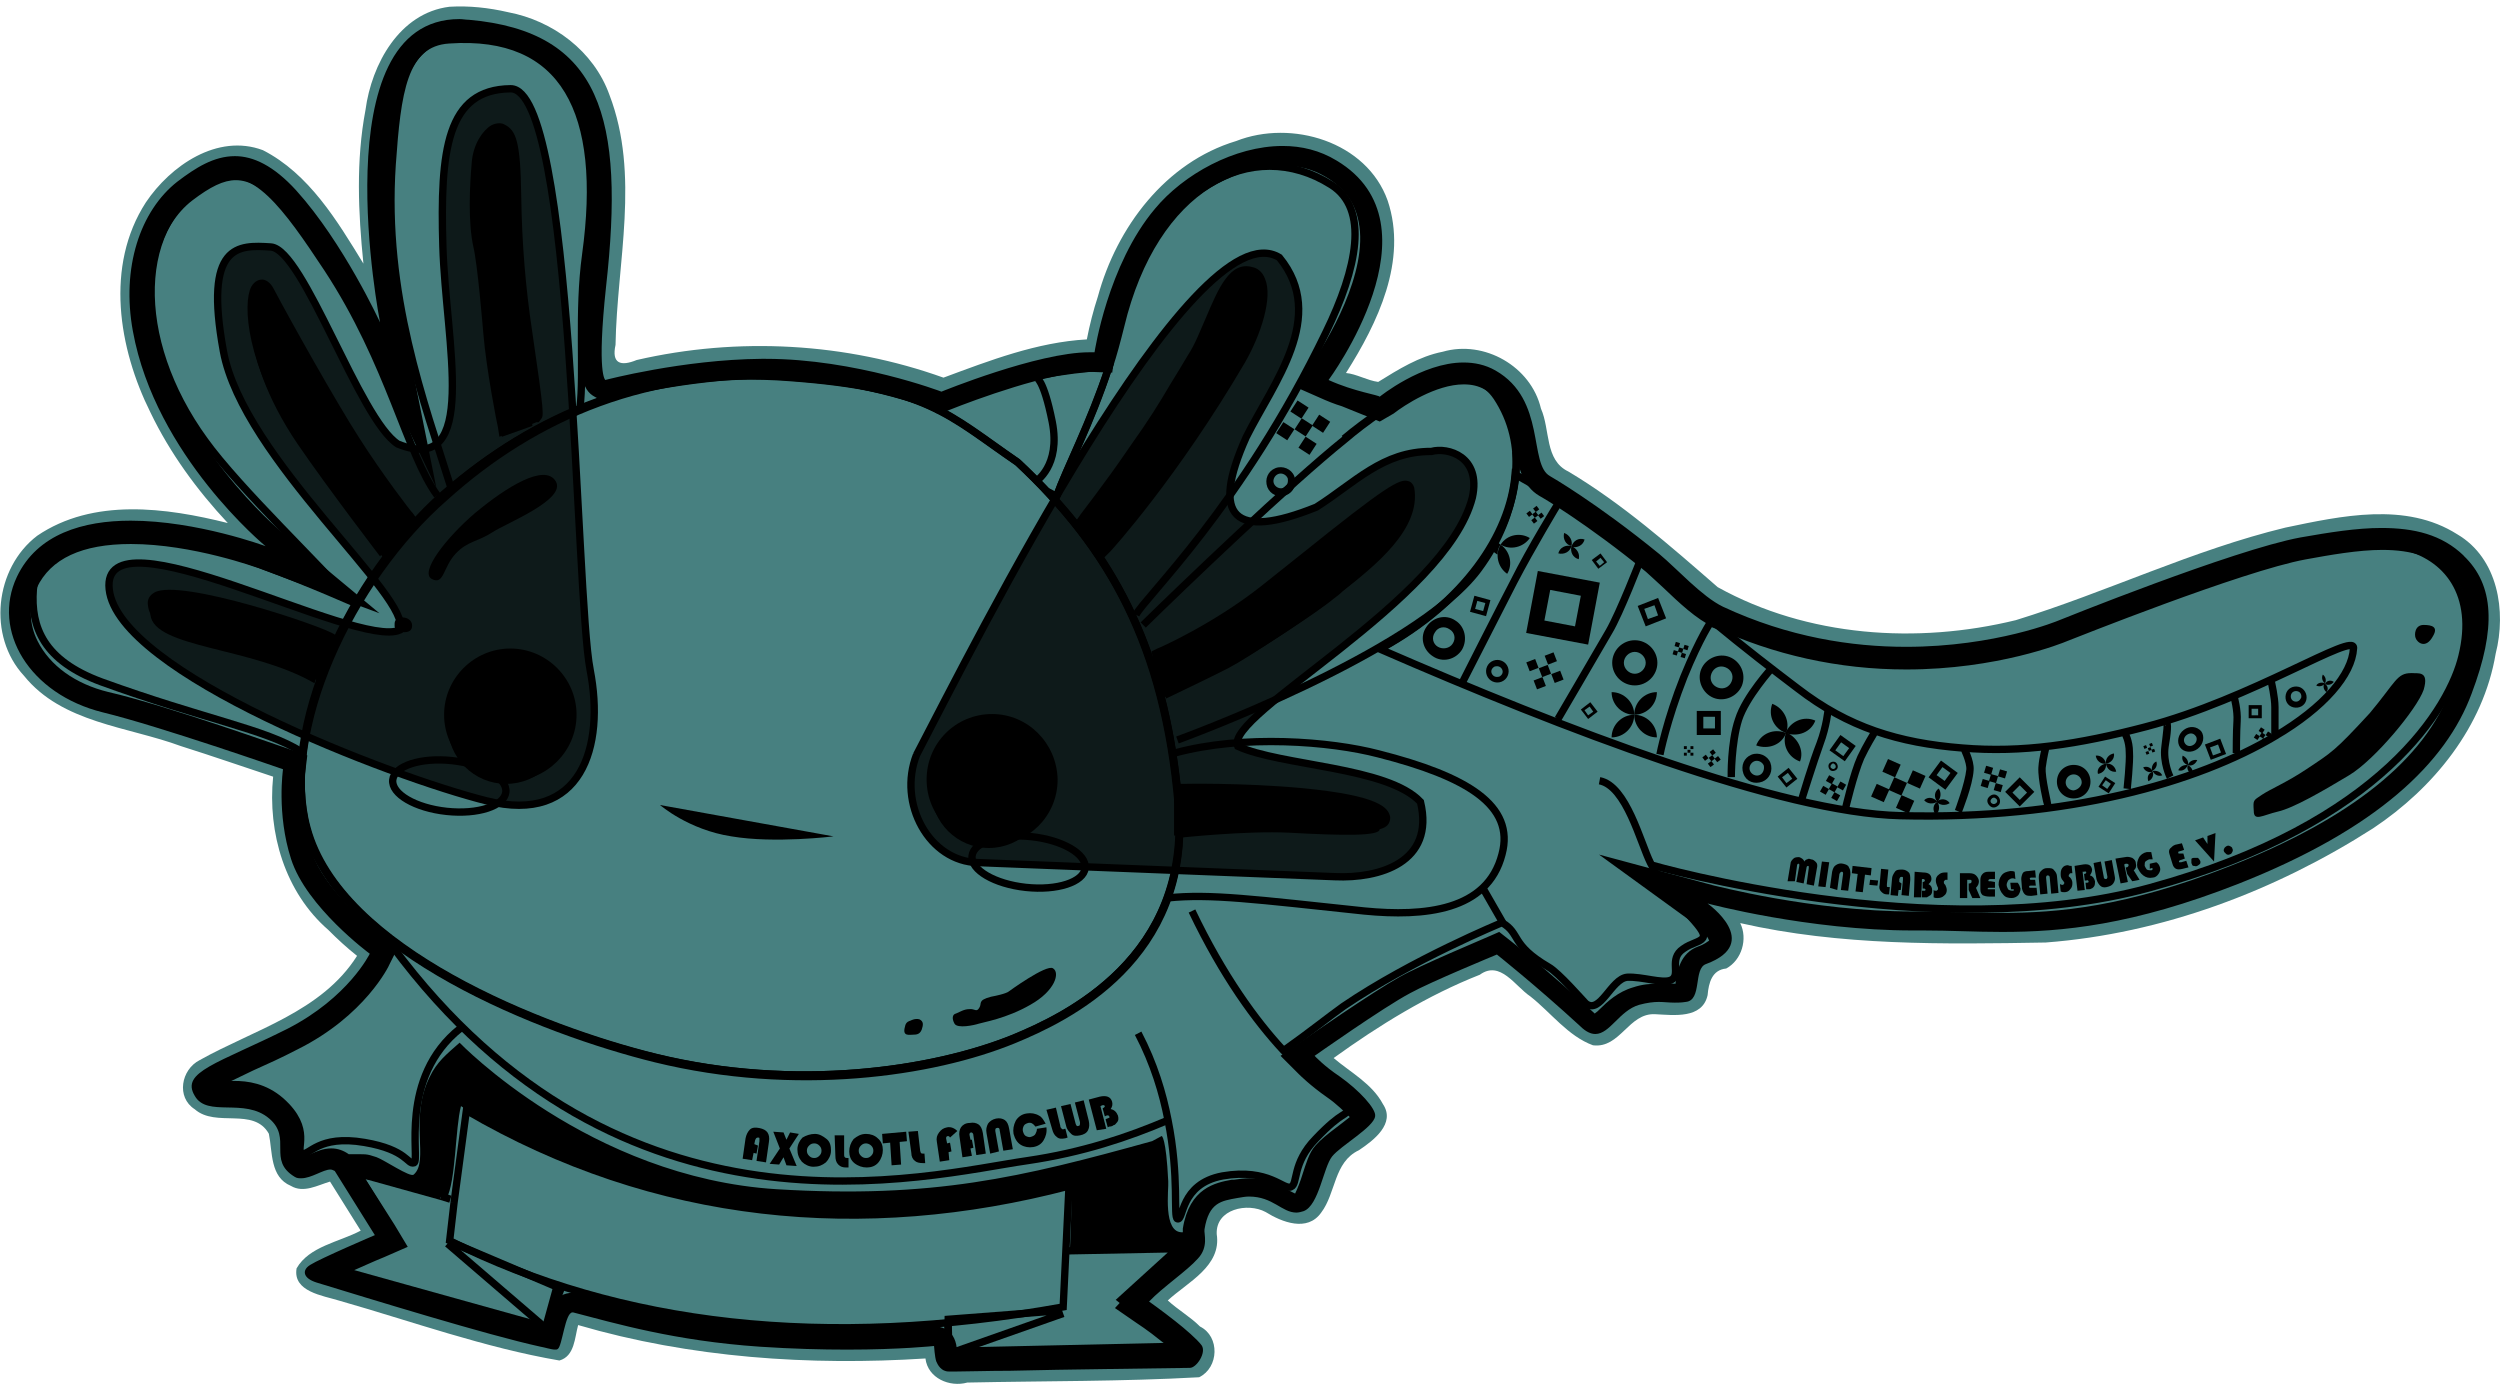 <?xml version="1.0" encoding="UTF-8" standalone="no"?>
<!-- Created with Inkscape (http://www.inkscape.org/) -->

<svg
   width="90.0mm"
   height="50.0mm"
   viewBox="0 0 90.0 50.0"
   version="1.1"
   id="svg5"
   sodipodi:docname="drawing.svg"
   inkscape:version="1.2 (dc2aedaf03, 2022-05-15)"
   xmlns:inkscape="http://www.inkscape.org/namespaces/inkscape"
   xmlns:sodipodi="http://sodipodi.sourceforge.net/DTD/sodipodi-0.dtd"
   xmlns:xlink="http://www.w3.org/1999/xlink"
   xmlns="http://www.w3.org/2000/svg"
   xmlns:svg="http://www.w3.org/2000/svg">
  <sodipodi:namedview
     id="namedview7"
     pagecolor="#ffffff"
     bordercolor="#666666"
     borderopacity="1.0"
     inkscape:pageshadow="2"
     inkscape:pageopacity="0.0"
     inkscape:pagecheckerboard="0"
     inkscape:document-units="mm"
     showgrid="true"
     inkscape:zoom="6.4070146"
     inkscape:cx="97.003057"
     inkscape:cy="95.05207"
     inkscape:window-width="2560"
     inkscape:window-height="1339"
     inkscape:window-x="0"
     inkscape:window-y="32"
     inkscape:window-maximized="1"
     inkscape:current-layer="g852"
     borderlayer="true"
     inkscape:snap-grids="false"
     inkscape:showpageshadow="2"
     inkscape:deskcolor="#d1d1d1">
    <inkscape:grid
       spacingx="2.54"
       spacingy="2.54"
       empspacing="1"
       type="xygrid"
       units="mm"
       id="grid828" />
  </sodipodi:namedview>
  <defs
     id="defs2">
    <clipPath
       id="SVGID_00000170240580493976837120000006570683874265096064_">
      <use
         xlink:href="#SVGID_00000062179611549838545310000013612432832935469225_"
         style="overflow:visible"
         id="use955"
         x="0"
         y="0"
         width="100%"
         height="100%" />
    </clipPath>
    <polygon
       id="SVGID_00000062179611549838545310000013612432832935469225_"
       points="312.1,704.3 295.3,703.3 296,695.1 312.8,696 " />
    <clipPath
       id="SVGID_00000170240580493976837120000006570683874265096064_-2">
      <use
         xlink:href="#SVGID_00000062179611549838545310000013612432832935469225_-8"
         style="overflow:visible"
         id="use955-5"
         x="0"
         y="0"
         width="100%"
         height="100%" />
    </clipPath>
    <polygon
       id="SVGID_00000062179611549838545310000013612432832935469225_-8"
       points="295.3,703.3 296,695.1 312.8,696 312.1,704.3 " />
    <clipPath
       id="SVGID_00000170240580493976837120000006570683874265096064_-1">
      <use
         xlink:href="#SVGID_00000062179611549838545310000013612432832935469225_-4"
         style="overflow:visible"
         id="use955-2"
         x="0"
         y="0"
         width="100%"
         height="100%" />
    </clipPath>
    <polygon
       id="polygon6578"
       points="312.8,696 312.1,704.3 295.3,703.3 296,695.1 " />
  </defs>
  <g
     inkscape:label="[fixed] BG"
     inkscape:groupmode="layer"
     sodipodi:insensitive="true"
     id="g834"
     style="display:inline">
    <rect
       x="0"
       y="0"
       width="90"
       height="50"
       style="fill:#ffffff;fill-opacity:1;stroke:none"
       id="rect832" />
  </g>
  <g
     inkscape:label="F.Cu"
     inkscape:groupmode="layer"
     id="g836"
     style="display:inline">
    <path
       id="path897"
       style="fill:#478080;fill-opacity:1;stroke-width:0.265"
       class="st30"
       d="M 16.182,0.243 C 14.378,0.465 13.377,2.314 13.158,3.957 12.812,5.781 12.896,7.654 13.083,9.491 12.139,7.947 11.125,6.255 9.464,5.406 7.826,4.793 6.135,5.969 5.251,7.286 3.775,9.569 4.265,12.541 5.417,14.85 c 0.704,1.466 1.676,2.794 2.784,3.98 -2.227,-0.559 -4.848,-0.911 -6.862,0.457 -1.53,1.166 -1.795,3.615 -0.476,5.04 1.376,1.706 3.732,1.824 5.65,2.533 1.112,0.351 2.213,0.733 3.32,1.1 -0.204,2.014 0.425,4.164 1.987,5.518 0.327,0.33 0.67,0.644 1.034,0.933 -1.273,2.013 -3.706,2.655 -5.667,3.754 -0.666,0.339 -0.852,1.339 -0.175,1.769 0.761,0.67 2.121,-0.089 2.667,0.881 0.136,0.659 0.037,1.561 0.794,1.877 0.456,0.272 0.96,-0.024 1.408,-0.155 0.368,0.589 0.736,1.177 1.104,1.766 -0.771,0.41 -1.854,0.563 -2.308,1.357 -0.144,0.842 0.949,0.981 1.524,1.16 2.632,0.751 5.251,1.698 7.938,2.158 0.552,-0.156 0.548,-0.825 0.674,-1.276 4.041,1.183 8.34,1.47 12.503,1.203 0.086,0.711 0.871,1.045 1.507,0.867 2.78,-0.059 5.58,-0.036 8.346,-0.191 0.714,-0.347 0.752,-1.467 0.032,-1.826 -0.353,-0.353 -0.794,-0.602 -1.161,-0.939 0.708,-0.656 1.941,-1.23 1.762,-2.388 -0.042,-0.907 1.113,-1.145 1.76,-0.796 0.59,0.368 1.501,0.727 1.999,0.024 0.539,-0.71 0.451,-1.819 1.359,-2.248 0.524,-0.349 1.331,-0.961 0.868,-1.657 -0.393,-0.739 -1.164,-1.141 -1.778,-1.662 1.642,-1.182 3.379,-2.256 5.264,-2.999 0.735,-0.536 1.275,0.42 1.817,0.779 0.743,0.584 1.356,1.431 2.256,1.761 0.984,0.121 1.281,-1.174 2.243,-1.119 0.659,0.032 1.693,0.178 1.884,-0.686 0.039,-0.448 0.159,-0.909 0.67,-0.959 0.562,-0.305 0.782,-1.067 0.504,-1.635 3.602,0.821 7.327,0.763 10.998,0.699 4.198,-0.319 8.256,-1.854 11.787,-4.112 2.178,-1.45 3.969,-3.651 4.411,-6.285 0.392,-1.532 0.084,-3.441 -1.384,-4.3 -1.858,-1.177 -4.176,-0.659 -6.185,-0.24 -3.332,0.808 -6.438,2.325 -9.705,3.332 -3.556,0.869 -7.499,0.605 -10.732,-1.187 -1.709,-1.489 -3.448,-3.015 -5.381,-4.166 -0.852,-0.409 -0.645,-1.504 -0.982,-2.261 -0.356,-1.519 -2.042,-2.482 -3.536,-2.049 -0.852,0.167 -1.606,0.642 -2.324,1.087 -0.394,-0.053 -0.787,-0.288 -1.16,-0.321 1.14,-1.801 2.226,-4.046 1.501,-6.206 -0.757,-2.129 -3.462,-2.93 -5.455,-2.145 -2.545,0.768 -4.3,3.105 -4.977,5.596 -0.165,0.506 -0.297,1.022 -0.398,1.545 -1.796,0.101 -3.492,0.758 -5.161,1.377 -3.524,-1.264 -7.399,-1.474 -11.044,-0.635 -0.584,0.241 -0.909,0.123 -0.762,-0.544 0.051,-2.986 0.888,-6.108 -0.219,-9 C 21.374,1.835 19.908,0.745 18.287,0.438 17.601,0.279 16.887,0.201 16.182,0.243 Z m 1.79,4.915 c 0.579,0.628 0.281,1.591 0.385,2.369 -0.014,2.549 0.513,5.077 0.742,7.592 -0.443,0.281 -1.026,0.443 -0.926,-0.295 -0.368,-2.24 -0.548,-4.511 -0.796,-6.762 0.025,-0.943 -0.237,-2.239 0.595,-2.904 z m 27.054,5.126 c 0.542,0.454 0.087,1.302 -0.09,1.845 -0.946,2.09 -2.375,3.914 -3.709,5.767 -0.455,0.597 -0.93,1.179 -1.424,1.744 -0.181,-0.267 -0.777,-0.572 -0.341,-0.878 1.83,-2.47 3.653,-4.995 4.823,-7.855 0.153,-0.274 0.354,-0.726 0.74,-0.623 z M 9.49,10.932 c 1.26,2.197 2.457,4.47 3.913,6.563 0.303,0.492 0.749,0.983 0.998,1.455 -0.216,0.205 -0.354,0.732 -0.598,0.748 -1.786,-2.534 -4.165,-4.94 -4.512,-8.153 0.011,-0.077 0.024,-0.982 0.199,-0.612 z m 41.058,7.113 c 0.019,1.412 -1.344,2.275 -2.298,3.098 -1.843,1.446 -3.86,2.731 -6.022,3.684 -0.04,-0.319 -0.492,-0.876 0.039,-0.967 3.096,-1.43 5.432,-4.016 8.279,-5.827 z M 6.181,21.94 c 1.886,0.218 3.708,0.8 5.485,1.485 -0.154,0.309 -0.094,1.16 -0.595,0.688 C 9.414,23.267 7.445,23.291 5.861,22.327 5.553,21.91 5.823,21.924 6.181,21.94 Z M 18.389,24.039 c 1.57,-0.092 2.597,2.032 1.522,3.196 -0.301,0.342 -0.852,0.791 -1.294,0.639 -0.444,-0.637 -1.247,-0.847 -1.972,-0.97 -0.717,-1.227 0.335,-2.917 1.743,-2.864 z m 17.341,2.361 c 1.573,-0.091 2.607,2.127 1.433,3.219 -0.735,-0.052 -1.596,0.014 -2.196,0.525 -1.4,-0.534 -1.595,-2.761 -0.231,-3.464 0.297,-0.181 0.646,-0.279 0.994,-0.28 z m 7.204,2.539 c 2.222,0.063 4.529,-0.025 6.651,0.709 -0.061,0.328 -0.677,0.052 -0.932,0.153 -1.957,-0.01 -3.937,-0.146 -5.876,0.124 -0.18,-0.218 -0.09,-0.805 -0.019,-1.009 l 0.098,0.013 z" />
  </g>
  <g
     inkscape:label="B.Cu-disabled"
     inkscape:groupmode="layer"
     id="g838" />
  <g
     inkscape:label="B.Adhes-disabled"
     inkscape:groupmode="layer"
     id="g840" />
  <g
     inkscape:label="F.Adhes-disabled"
     inkscape:groupmode="layer"
     id="g842" />
  <g
     inkscape:label="B.Paste-disabled"
     inkscape:groupmode="layer"
     id="g844" />
  <g
     inkscape:label="F.Paste-disabled"
     inkscape:groupmode="layer"
     id="g846"
     style="display:inline" />
  <g
     inkscape:label="B.SilkS-disabled"
     inkscape:groupmode="layer"
     id="g848" />
  <g
     inkscape:label="F.SilkS"
     inkscape:groupmode="layer"
     id="g850"
     style="display:inline">
    <g
       id="g8615"
       transform="matrix(0.262,0,0,0.262,42.944,-135.112)"
       style="display:inline;fill:none;fill-opacity:1;stroke:#000000;stroke-width:1.008;stroke-opacity:1">
      <path
         class="st33"
         d="m 71.376,601.371 c 0,0 25.7,10.5 49.6,0.7 23.8,-9.8 38.8,-12.7 45.1,-11.4 6.3,1.4 10.4,6.7 8.3,15.2 -1.6,6.7 -10.7,23 -42.9,31.8 -29.5,8.1 -68.4,-3.1 -68.4,-3.1"
         id="path903-9"
         style="fill:none;fill-opacity:1;stroke:#000000;stroke-width:1.008;stroke-opacity:1" />
      <path
         id="path6_00000119836651336755437210000006737670140857633187_-3"
         class="st5"
         d="m -55.524,567.471 c 19.1,1.5 21.7,5 31.4,11.7 12.7,11.9 20.2,25.2 22.1,47 1.8,21.1 -15.4,29.2 -22.7,32.2 -11.1,4.5 -30,7.3 -49.2,2.6 -15.4,-3.7 -43.4,-14.7 -47.9,-31.5 -3.7,-13.5 5.9,-34.4 18.9,-45.9 12.4,-10.8 28.3,-17.5 47.4,-16.1 z"
         style="fill:none;fill-opacity:1;stroke:#000000;stroke-width:1.008;stroke-opacity:1" />
      <path
         id="path8_00000108274395119076916570000003509884558576489608_-6"
         class="st6"
         d="M -110.124,645.671"
         style="fill:none;fill-opacity:1;stroke:#000000;stroke-width:1.008;stroke-opacity:1" />
      <path
         id="path10_00000002376015746734931280000005961574194200570805_-0"
         class="st6"
         d="m -110.124,645.671 c -3.1,11.3 -24.7,17.2 -24.7,18.6 0,1.5 5,-1.2 9.5,2.7 4.4,3.9 1.9,6.7 2.9,7.2 1,0.4 2.2,-2.6 8.6,-1.5 5.9,1 5.9,3.1 6.8,2.8 0.9,-0.3 -2.2,-11.7 6.4,-18.5"
         style="fill:none;fill-opacity:1;stroke:#000000;stroke-width:1.008;stroke-opacity:1" />
      <path
         id="path12_00000138550820656589719260000014002843317374255545_-6"
         class="st6"
         d="m -122.524,618.971 c -4.9,-3.1 -13.2,-4.4 -27.5,-9.6 -7.8,-2.9 -9.7,-7.4 -9.3,-12.7 0.6,-6.9 13.5,-9.1 25.6,-5.3 6.5,2 14.7,5.5 18.6,7.2"
         style="fill:none;fill-opacity:1;stroke:#000000;stroke-width:1.008;stroke-opacity:1" />
      <path
         id="path14_00000142158387212757204530000002837801120739348925_-2"
         class="st6"
         d="m -103.824,583.771 c -4.2,-5.7 -6.5,-18.1 -15.1,-31.2 -5.5,-8.3 -10.2,-15.1 -15.7,-12.3 -11,5.6 -11.3,22 -1.2,35.9 4.8,6.7 16.7,17.9 19.8,21.8"
         style="fill:none;fill-opacity:1;stroke:#000000;stroke-width:1.008;stroke-opacity:1" />
      <path
         id="path16_00000010279577315177374860000004380619686414043040_-6"
         class="st6"
         d="m -101.924,582.771 c -3.7,-11.8 -9.3,-26.6 -8.1,-44.5 0.7,-9.8 1.5,-16.7 7.8,-17.1 15.9,-1.1 21.5,9.9 18.8,29.5 -1.1,8 -0.2,16.2 -0.8,21.1"
         style="fill:none;fill-opacity:1;stroke:#000000;stroke-width:1.008;stroke-opacity:1" />
      <line
         id="line22_00000041987118095854391900000014741000584506448770_-1"
         class="st6"
         x1="39.876"
         y1="637.771"
         x2="42.576"
         y2="642.471"
         style="fill:none;fill-opacity:1;stroke:#000000;stroke-width:1.008;stroke-opacity:1" />
      <path
         id="path28_00000042735905444976315170000009346365774818488477_-8"
         class="st6"
         d="M -3.424,669.571"
         style="fill:none;fill-opacity:1;stroke:#000000;stroke-width:1.008;stroke-opacity:1" />
      <path
         id="path30_00000016067864281795712200000012128951177962567831_-7"
         class="st6"
         d="M 12.576,659.971"
         style="fill:none;fill-opacity:1;stroke:#000000;stroke-width:1.008;stroke-opacity:1" />
      <path
         id="path32_00000083089077993895540870000005069560805622581415_-9"
         class="st6"
         d="m -110.024,645.671 c 31.6,42.7 73.4,31.5 87.3,29.5 7.5,-1.1 13.8,-3.2 19.4,-5.6"
         style="fill:none;fill-opacity:1;stroke:#000000;stroke-width:1.008;stroke-opacity:1" />
      <path
         id="path34_00000101808116716141451590000016707424208689138048_-2"
         class="st6"
         d="m 12.576,659.971 c 3.4,-2.4 6,-4.5 8.1,-6 9.4,-6.4 21.8,-11.5 21.8,-11.5 2.6,1.5 1.1,3 6.4,6.1 1.4,0.8 4.6,4.5 5.1,5 2,1.6 3.5,-3.4 5.7,-3.6 2.1,-0.1 4.8,0.9 6,0.4 1.5,-0.7 -0.4,-2.9 1.7,-4.3 1.1,-0.8 2.3,-0.9 2.7,-1.5 0.8,-1.3 -4.4,-4.7 -7.2,-10.3 -1.4,-2.8 -3.3,-10.6 -7,-11.3"
         style="fill:none;fill-opacity:1;stroke:#000000;stroke-width:1.008;stroke-opacity:1" />
      <path
         id="path36_00000067201676635845598720000016776131703877635216_-0"
         class="st6"
         d="m -7.524,657.671 c 2.2,4.2 3.4,8.3 4.1,11.9 1.6,7.9 0.7,13.4 1.3,13.6 0.9,0.3 0.3,-4.8 6.2,-5.9 6.4,-1.1 8.4,2 9.4,1.5 1,-0.4 0.1,-3.2 3.4,-6.6 3.8,-4 4.2,-3 4.4,-4.1 0.1,-0.7 -3.6,-2.6 -8.8,-8 l -0.1,-0.1 c -3.7,-4 -8.2,-10.1 -12.5,-19.1"
         style="fill:none;fill-opacity:1;stroke:#000000;stroke-width:1.008;stroke-opacity:1" />
      <path
         id="path40_00000156550924240753425110000000827572696958794153_-2"
         class="st9"
         d="m -21.524,567.571 c 0,0 1,0.1 2.2,6.1 1.2,6.1 -2.3,8.2 -2.3,8.2"
         style="fill:none;fill-opacity:1;stroke:#000000;stroke-width:1.008;stroke-opacity:1" />
      <g
         id="g70_00000167386834957397230960000017250287237737136259_-3"
         transform="translate(-398.124,-5.429)"
         style="fill:none;fill-opacity:1;stroke:#000000;stroke-width:1.008;stroke-opacity:1">
        <path
           id="path68_00000143605834774888362310000012501467603065263510_-7"
           class="st6"
           d="m 394.7,644.5 c 5.8,-0.6 11.9,0.2 27,1.8 8.2,0.8 16.9,0 18.9,-7.8 1.8,-6.7 -4.8,-10.7 -17,-13.8 -6.5,-1.7 -18.5,-2.7 -28,-0.1"
           style="fill:none;fill-opacity:1;stroke:#000000;stroke-width:1.008;stroke-opacity:1" />
      </g>
      <path
         class="st34"
         d="m -35.124,571.871 c -4.4,-2.2 -10,-3.7 -20.4,-4.5 -19.2,-1.4 -35,5.3 -47.3,16.2 -13,11.5 -22.6,32.4 -18.9,45.9 4.5,16.8 32.5,27.7 47.9,31.5 19.2,4.7 38,1.9 49.2,-2.6 7.2,-3 24.4,-11.1 22.7,-32.2 -1.7,-19.4 -7.8,-32 -18,-42.9 0.3,0.1 0.7,0.4 1.2,0.6 1.4,-3.9 4.7,-10 7.2,-17.8 -13.7,0.9 -21.5,4.7 -23.6,5.8 z"
         id="path920-5"
         style="fill:none;fill-opacity:1;stroke:#000000;stroke-width:1.008;stroke-opacity:1" />
      <g
         id="g938-9"
         transform="translate(-398.124,-5.429)"
         style="fill:none;fill-opacity:1;stroke:#000000;stroke-width:1.008;stroke-opacity:1">
        <path
           class="st19"
           d="m 442.5,586.3 c 0.3,-3.8 -0.5,-7.4 -2.6,-10.6 -3.4,-5.1 -10.3,-1.9 -15.9,1.9"
           id="path922-2"
           style="fill:none;fill-opacity:1;stroke:#000000;stroke-width:1.008;stroke-opacity:1" />
        <path
           class="st19"
           d="M 439,584.4"
           id="path924-2"
           style="fill:none;fill-opacity:1;stroke:#000000;stroke-width:1.008;stroke-opacity:1" />
        <path
           class="st19"
           d="M 425.4,578.2"
           id="path926-8"
           style="fill:none;fill-opacity:1;stroke:#000000;stroke-width:1.008;stroke-opacity:1" />
        <path
           class="st34"
           d="m 418.9,581.4 c 1.4,-1.2 3.2,-2.5 5,-3.8 -3.4,-1.3 -6.9,-2.4 -10.4,-3.4"
           id="path928-9"
           style="fill:none;fill-opacity:1;stroke:#000000;stroke-width:1.008;stroke-opacity:1" />
        <path
           class="st35"
           d="m 423.9,610.3 c 0.1,-0.1 0.2,-0.1 0.3,-0.2 11.2,-6.2 17.6,-15.3 18.3,-23.8"
           id="path930-7"
           style="fill:none;fill-opacity:1;stroke:#000000;stroke-width:1.008;stroke-opacity:1" />
        <path
           class="st35"
           d="M 403.4,601"
           id="path932-3"
           style="fill:none;fill-opacity:1;stroke:#000000;stroke-width:1.008;stroke-opacity:1" />
        <path
           class="st35"
           d="m 424,577.7 c -1.9,1.3 -3.6,2.6 -5,3.8 -7.6,6.1 -22.3,20.2 -27.7,25.5"
           id="path934-6"
           style="fill:none;fill-opacity:1;stroke:#000000;stroke-width:1.008;stroke-opacity:1" />
        <path
           class="st36"
           d="m 529,621 c -9.2,2.4 -16.9,3.6 -25.2,2.9 -8.7,-0.7 -15.6,-2.8 -22.6,-8.2 -3.3,-2.5 -7.2,-5.5 -11.8,-9.3 0,0 -1.6,2.3 -3.8,7.7 -2.4,6.1 -3.3,10.7 -3.3,10.7 0,0 0.9,-4.7 3.3,-10.7 2.2,-5.4 3.8,-7.7 3.8,-7.7 -3.6,-3 -7.7,-6.4 -12.3,-10.5 -1.9,-1.7 -7.3,-5.5 -14.7,-9.6 -0.7,8.4 -7.1,17.6 -18.3,23.8 -0.1,0.1 -0.2,0.1 -0.3,0.2 25.5,11.1 55.2,22.5 71.5,22.9 23,0.6 40.9,-4.6 51.5,-10.9 0,-0.5 0,-2.7 0,-4 0,-1.4 -0.5,-3.5 -0.5,-3.5 0,0 0.5,2.1 0.5,3.5 0,1.2 0,3.4 0,4 6.8,-4 10.6,-8.5 10.8,-12.1 0.3,-2.4 -14,7 -28.6,10.8 z m -86.8,-19.9 c -2,3.8 -7.1,13.9 -7.1,13.9 0,0 5.1,-10 7.1,-13.9 2.5,-4.8 6,-10.6 6,-10.6 0,0 -3.6,5.8 -6,10.6 z m 13.1,6.8 c -1.5,2.6 -7,12 -7,12 0,0 5.5,-9.4 7,-12 1.5,-2.6 4.3,-9.8 4.3,-9.8 0,0 -2.8,7.3 -4.3,9.8 z m 17.8,12.1 c -1,3.2 -1,7.9 -1,7.9 0,0 -0.1,-4.7 1,-7.9 1,-3.2 4.6,-7.1 4.6,-7.1 0,0 -3.6,4 -4.6,7.1 z m 11.2,3.3 c -1,2.5 -2.5,7.6 -2.5,7.6 0,0 1.6,-5.1 2.5,-7.6 0.9,-2.4 1.1,-4.6 1.1,-4.6 0,0 -0.2,2.2 -1.1,4.6 z m 5.6,1.9 c -1,2.2 -2.1,7 -2.1,7 0,0 1.1,-4.7 2.1,-7 0.7,-1.5 1.8,-3.3 1.8,-3.3 0,0 -1.1,1.8 -1.8,3.3 z m 13.4,7.4 c 0,0 1.5,-3.7 1.6,-5.7 0.1,-1.1 -0.9,-3.1 -0.9,-3.1 0,0 1,1.9 0.9,3.1 -0.2,2 -1.6,5.7 -1.6,5.7 z m 11.5,-6 c 0.1,-1.5 0.5,-2.7 0.5,-2.7 0,0 -0.3,1.2 -0.5,2.7 -0.1,1.4 0.7,5 0.8,5.2 0,-0.2 -0.9,-3.8 -0.8,-5.2 z m 11.7,2.9 c 0,0 0.4,-3.8 0.3,-5 0,-1.6 -0.6,-2.6 -0.6,-2.6 0,0 0.6,1 0.6,2.6 0.1,1.3 -0.3,5 -0.3,5 z m 5.2,-5.8 c 0.2,-1.8 0.5,-3.4 0.1,-3.4 0.4,0 0.2,1.7 -0.1,3.4 -0.3,2.2 0.7,4.2 0.7,4.2 0,0 -1,-2 -0.7,-4.2 z m 9.9,-3.5 c -0.1,1.4 -0.1,4.4 -0.1,4.4 0,0 0,-2.9 0.1,-4.4 0.1,-1.5 -0.4,-3.3 -0.4,-3.3 0,0 0.5,1.9 0.4,3.3 z"
           id="path936-1"
           style="fill:none;fill-opacity:1;stroke:#000000;stroke-width:1.008;stroke-opacity:1" />
      </g>
      <path
         class="st19"
         d="m 44.376,577.771 c 0,0 1,7.9 -5.2,16.2 -8.7,11.6 -41.3,23.4 -41.3,23.4"
         id="path940-2"
         style="fill:none;fill-opacity:1;stroke:#000000;stroke-width:1.008;stroke-opacity:1" />
      <g
         id="g950-9"
         transform="translate(-398.124,-5.429)"
         style="fill:none;fill-opacity:1;stroke:#000000;stroke-width:1.008;stroke-opacity:1">
        <g
           id="g948-3"
           style="fill:none;fill-opacity:1;stroke:#000000;stroke-width:1.008;stroke-opacity:1">
          <polyline
             class="st37"
             points="310.8,697.7 309.2,703.5 278.7,695 288.6,690.9 283.3,682.3 294.8,685.5     "
             id="polyline942-1"
             style="fill:none;fill-opacity:1;stroke:#000000;stroke-width:1.008;stroke-opacity:1" />
          <path
             class="st37"
             d="M 296.1,685.9"
             id="path944-9"
             style="fill:none;fill-opacity:1;stroke:#000000;stroke-width:1.008;stroke-opacity:1" />
          <line
             class="st37"
             x1="294.8"
             y1="685.5"
             x2="296.1"
             y2="685.9"
             id="line946-4"
             style="fill:none;fill-opacity:1;stroke:#000000;stroke-width:1.008;stroke-opacity:1" />
        </g>
      </g>
      <g
         id="g972-6"
         style="fill:none;fill-opacity:1;stroke:#000000;stroke-width:1.008;stroke-opacity:1"
         transform="translate(-398.124,-5.429)">
        <g
           id="g970-1"
           style="fill:none;fill-opacity:1;stroke:#000000;stroke-width:1.008;stroke-opacity:1">
          <path
             class="st37"
             d="m 380.6,693 15.4,-0.3 -7.7,7 8.2,6.4"
             id="path964-0"
             style="fill:none;fill-opacity:1;stroke:#000000;stroke-width:1.008;stroke-opacity:1" />
          <path
             class="st37"
             d="M 380.6,693"
             id="path966-6"
             style="fill:none;fill-opacity:1;stroke:#000000;stroke-width:1.008;stroke-opacity:1" />
          <path
             class="st37"
             d="m 396.4,706.1 -31.8,0.7 -0.1,-3.7"
             id="path968-3"
             style="fill:none;fill-opacity:1;stroke:#000000;stroke-width:1.008;stroke-opacity:1" />
        </g>
      </g>
      <g
         id="g986-1"
         transform="translate(-398.124,-5.429)"
         style="fill:none;fill-opacity:1;stroke:#000000;stroke-width:1.008;stroke-opacity:1">
        <g
           id="g984-5"
           style="fill:none;fill-opacity:1;stroke:#000000;stroke-width:1.008;stroke-opacity:1">
          <path
             class="st39"
             d="m 296.6,686.4 1.7,-12.7 c 26,15.2 54.6,17.8 82.8,10.4 l -0.8,16.6 c -32.7,5.9 -60.9,2.6 -84.3,-9.1 l 0.6,-5.2"
             id="path982-5"
             style="fill:none;fill-opacity:1;stroke:#000000;stroke-width:1.008;stroke-opacity:1" />
        </g>
      </g>
      <path
         class="st5"
         d="m -55.424,567.571 c 19.1,1.4 21.7,5.1 31.4,11.7 12.7,11.9 20.2,25.1 22.1,47.1 1.7,21.1 -15.4,29.2 -22.7,32.2 -11.2,4.6 -30,7.3 -49.2,2.6 -15.4,-3.8 -43.4,-14.7 -47.9,-31.4 -3.7,-13.5 5.9,-34.4 19,-45.8 12.3,-11.1 28.2,-17.9 47.3,-16.4 z"
         id="path988-4"
         style="fill:none;fill-opacity:1;stroke:#000000;stroke-width:1.008;stroke-opacity:1" />
      <path
         class="st24"
         d="m -17.824,696.171 -15.9,5.6 0.1,-4.8 15.6,-1.2"
         id="path990-6"
         style="fill:none;fill-opacity:1;stroke:#000000;stroke-width:1.008;stroke-opacity:1" />
      <g
         id="g996-5"
         transform="translate(-398.124,-5.429)"
         style="fill:none;fill-opacity:1;stroke:#000000;stroke-width:1.008;stroke-opacity:1">
        <path
           class="st24"
           d="m 295.7,692 13.5,11.6 2.1,-5.4 -15.3,-6.5"
           id="path994-6"
           style="fill:none;fill-opacity:1;stroke:#000000;stroke-width:1.008;stroke-opacity:1" />
      </g>
      <g
         id="g1002-9"
         transform="translate(-398.124,-5.429)"
         style="fill:none;fill-opacity:1;stroke:#000000;stroke-width:1.008;stroke-opacity:1">
        <path
           class="st19"
           d="m 390.3,605.6 c 1.2,-2.4 14.5,-14.8 26.1,-38.8 4.3,-8.8 6,-17 0.7,-20.3 -10.8,-6.8 -24.3,0.2 -28.9,19.4 -0.5,2 -1,3.9 -1.6,5.7"
           id="path998-3"
           style="fill:none;fill-opacity:1;stroke:#000000;stroke-width:1.008;stroke-opacity:1" />
        <path
           class="st35"
           d="m 386.6,571.5 c -2.6,7.8 -5.8,13.9 -7.2,17.8"
           id="path1000-7"
           style="fill:none;fill-opacity:1;stroke:#000000;stroke-width:1.008;stroke-opacity:1" />
      </g>
      <path
         class="st2"
         d="M 5.776,682.171"
         id="path1004-4"
         style="fill:none;fill-opacity:1;stroke:#000000;stroke-width:1.008;stroke-opacity:1" />
      <path
         class="st2"
         d="M 46.976,647.871"
         id="path1006-5"
         style="fill:none;fill-opacity:1;stroke:#000000;stroke-width:1.008;stroke-opacity:1" />
      <path
         class="st2"
         d="M 51.276,650.671"
         id="path1008-2"
         style="fill:none;fill-opacity:1;stroke:#000000;stroke-width:1.008;stroke-opacity:1" />
    </g>
  </g>
  <g
     inkscape:label="B.Mask"
     inkscape:groupmode="layer"
     id="g852"
     style="display:inline">
    <g
       id="g25"
       transform="matrix(0.262,0,0,0.262,-11.182,-176.585)"
       style="display:inline;stroke-width:1.008">
      <path
         class="st1"
         d="m 112.8,763.1 c -5,0 -9.1,4.1 -9.1,9.1 0,5 4.1,9.1 9.1,9.1 5,0 9.1,-4.1 9.1,-9.1 0,-5 -4.1,-9.1 -9.1,-9.1 z"
         id="path9"
         style="stroke-width:1.008" />
      <path
         class="st1"
         d="m 179,772.1 c -5,0 -9,4 -9,9 0,5 4,9 9,9 5,0 9,-4 9,-9 -0.1,-5 -4.1,-9 -9,-9 z"
         id="path11"
         style="stroke-width:1.008" />
      <path
         class="st1"
         d="m 63.9,755.4 c -0.7,0.4 -1,1 -0.9,1.7 0.3,3.3 4.8,4.5 10.6,5.9 4.1,1 8.8,2.2 12.4,4.3 l 1.1,0.7 2,-5.5 0.2,-0.8 -0.6,-0.5 c -1.4,-1.1 -21.3,-7.8 -24.8,-5.8 z"
         id="path13"
         style="stroke-width:1.008" />
      <path
         class="st1"
         d="m 92,734.1 c -3.1,-4.8 -9.6,-16.4 -11.7,-20.4 -0.5,-1 -1.2,-1.3 -1.6,-1.3 -0.3,0 -1,0.1 -1.5,1 -1.2,2.3 -0.7,10.8 6.1,20.8 4,6 11.2,15.4 11.3,15.5 l 0.9,1.1 4.4,-5.6 -0.5,-0.7 c -0.1,0 -4.3,-5.5 -7.4,-10.4 z"
         id="path15"
         style="stroke-width:1.008" />
      <path
         class="st1"
         d="m 109.1,719.9 c 0.4,4.8 1.9,12.5 2,12.8 l 0.2,1.3 5.1,-2 h 0.3 l 0.3,-0.4 c 0.4,-0.5 0.5,-0.5 -1.2,-12.1 -0.9,-6 -1.4,-11.9 -1.5,-18.5 -0.1,-7.6 -0.7,-9.1 -2.3,-9.9 -0.3,-0.2 -1,-0.3 -1.8,0.1 -1.2,0.7 -2.5,2.6 -2.7,5.1 -0.3,3.4 -0.5,8.2 0.2,11.5 0.6,2.4 1.3,11 1.4,12.1 z"
         id="path17"
         style="stroke-width:1.008" />
      <path
         class="st1"
         d="m 226,756.2 c 0.4,-0.3 0.8,-0.6 1.2,-1 4.3,-3.4 10.8,-8.5 9.8,-14.2 -0.1,-0.4 -0.4,-0.8 -0.8,-0.9 -1.2,-0.4 -3.1,0.7 -14.8,10.1 -2,1.6 -3.9,3.1 -5.4,4.3 -6.7,5.3 -14.2,8.6 -14.3,8.6 l -0.8,0.4 1.4,6.5 1.2,-0.6 c 0.3,-0.1 6.6,-3.1 8.7,-4.2 2.8,-1.4 11.4,-7 13.8,-9 z"
         id="path19"
         style="stroke-width:1.008" />
      <path
         class="st1"
         d="m 221.8,782.3 c -8.5,-0.8 -16.7,-0.6 -16.7,-0.6 H 204 v 7.1 l 1.2,-0.1 c 0.1,0 9.1,-1 14.9,-0.7 10.3,0.5 12.4,0.2 13.2,-0.6 0.3,-0.3 0.4,-0.7 0.4,-1.1 -0.2,-1.4 -1.7,-3 -11.9,-4 z"
         id="path21"
         style="stroke-width:1.008" />
      <path
         class="st1"
         d="m 216.5,712.3 c -0.4,-1.1 -1.2,-1.5 -1.7,-1.6 -3.1,-0.9 -4.7,2.9 -6.4,6.9 -0.8,1.8 -1.5,3.7 -2.5,5.2 -0.9,1.5 -1.6,2.7 -2.3,3.8 -1.7,2.9 -3,5 -5.7,8.8 -3.6,5.3 -6.9,9.4 -6.9,9.5 l -0.5,0.7 3.9,5 0.9,-0.9 c 0.1,-0.1 9.2,-10.1 18.5,-26 2.1,-3.7 3.8,-8.8 2.7,-11.4 z"
         id="path23"
         style="stroke-width:1.008" />
    </g>
    <path
       style="display:inline;fill:#000000;fill-opacity:0.8;stroke:#000000;stroke-width:0.265px;stroke-linecap:butt;stroke-linejoin:miter;stroke-opacity:1"
       d="M 21.245,24.116 C 20.709,21.361 20.673,3.169 18.378,3.195 16.082,3.221 15.841,5.411 15.943,8.87 16.045,12.33 17.28,17.179 14.324,15.987 12.94,15.111 10.926,8.967 9.749,8.891 8.572,8.815 7.332,8.768 8.042,12.643 8.752,16.518 14.884,21.54 14.394,22.681 12.843,23.395 3.609,18.211 3.931,21.214 c 0.322,3.003 10.166,6.759 13.59,7.618 3.424,0.859 4.259,-1.96 3.724,-4.715 z"
       id="path517-3"
       sodipodi:nodetypes="zzzczzczzz" />
    <path
       style="display:inline;fill:#000000;stroke:#000000;stroke-width:0.265px;stroke-linecap:butt;stroke-linejoin:miter;stroke-opacity:1;fill-opacity:0.8"
       d="m 32.998,27.17 c 2.045,-3.909 9.969,-19.797 13.06,-17.899 1.738,2.13 -0.218,4.511 -1.191,6.462 -1.307,2.905 -0.436,3.716 2.521,2.524 1.384,-0.877 2.387,-2.013 4.143,-2.005 0.581,-0.16 1.8,0.174 1.474,1.658 -0.949,3.724 -8.936,7.814 -8.447,8.955 1.552,0.714 5.393,0.735 6.579,2.002 0.526,2.182 -1.483,2.766 -3.079,2.694 l -12.852,-0.508 c -1.751,-0.037 -2.899,-2.128 -2.208,-3.884 z"
       id="path517"
       sodipodi:nodetypes="ccccccccccc" />
  </g>
  <g
     inkscape:label="F.Mask"
     inkscape:groupmode="layer"
     id="g854"
     style="display:inline">
    <g
       id="g7467"
       transform="matrix(0.992,0,0,0.992,132.056,-44.613)"
       style="stroke-width:1.008">
      <path
         id="path24_00000142888183814910434460000001296450267441161124_"
         class="st8"
         d="m -45.616,69.398 c 0.238,0.026 0.661,-0.106 0.45,0.609 -0.238,0.688 -1.773,2.54 -2.699,3.096 -0.926,0.556 -2.011,1.191 -2.593,1.323 -0.556,0.132 -0.873,0.37 -0.873,-0.026 -0.026,-0.397 -0.026,-0.37 0.291,-0.582 0.318,-0.212 0.9,-0.45 1.614,-0.926 0.953,-0.635 1.032,-0.661 2.302,-2.037 0.953,-1.138 0.979,-1.455 1.508,-1.455 z"
         style="stroke-width:0.267" />
      <path
         id="path26_00000015318490066594487970000013971007423688474038_"
         class="st8"
         d="m -45.457,68.128 c -0.053,-0.132 -0.026,-0.476 0.291,-0.476 0.318,0 0.529,0.079 0.344,0.397 -0.265,0.503 -0.582,0.238 -0.635,0.079 z"
         style="stroke-width:0.267" />
      <path
         class="st2"
         d="m -53.871,71.461 c -0.212,0.159 -0.265,0.45 -0.132,0.635 0.132,0.185 0.423,0.212 0.635,0.053 0.212,-0.159 0.265,-0.45 0.132,-0.635 0,0 0,0 0,0 -0.159,-0.185 -0.423,-0.212 -0.635,-0.053 z m 0.37,0.529 c -0.106,0.079 -0.238,0.079 -0.318,-0.026 -0.079,-0.106 -0.053,-0.238 0.053,-0.318 0.106,-0.079 0.238,-0.079 0.318,0.026 v 0 c 0.079,0.079 0.053,0.238 -0.053,0.318 z"
         id="path516"
         style="stroke-width:0.267" />
      <path
         class="st2"
         d="m -49.69,69.9 c -0.212,-0.053 -0.423,0.053 -0.476,0.265 -0.053,0.212 0.053,0.423 0.265,0.476 0.212,0.053 0.423,-0.053 0.476,-0.265 0,0 0,0 0,0 0.053,-0.212 -0.079,-0.423 -0.265,-0.476 z m -0.159,0.529 c -0.106,-0.026 -0.159,-0.132 -0.132,-0.238 0.026,-0.106 0.132,-0.159 0.238,-0.132 0.106,0.026 0.159,0.132 0.132,0.238 v 0 c -0.053,0.106 -0.132,0.159 -0.238,0.132 z"
         id="path518"
         style="stroke-width:0.267" />
      <g
         id="g528"
         transform="matrix(0.265,0,0,0.265,-145.258,33.785)"
         style="stroke-width:1.008">
        <path
           class="st2"
           d="m 346.7,146.3 v 0 c -0.2,0.5 -0.7,0.9 -1.3,0.7 0.2,-0.5 0.7,-0.8 1.3,-0.7 0,0 0,0 0,0 z"
           id="path520"
           style="stroke-width:1.008" />
        <path
           class="st2"
           d="m 346.1,148.3 v 0 c -0.5,-0.2 -0.9,-0.7 -0.7,-1.3 v 0 c 0.5,0.2 0.8,0.8 0.7,1.3 0,0 0,0 0,0 z"
           id="path522"
           style="stroke-width:1.008" />
        <path
           class="st2"
           d="m 345.4,147 v 0 c -0.5,-0.2 -0.9,-0.7 -0.7,-1.3 0,0 0,0 0,0 0.5,0.2 0.9,0.8 0.7,1.3 z"
           id="path524"
           style="stroke-width:1.008" />
        <path
           class="st2"
           d="m 345.4,147 c -0.2,0.5 -0.7,0.9 -1.3,0.7 0.2,-0.5 0.8,-0.8 1.3,-0.7 z"
           id="path526"
           style="stroke-width:1.008" />
      </g>
      <g
         id="g540"
         transform="matrix(0.265,0,0,0.265,-145.258,33.785)"
         style="stroke-width:1.008">
        <rect
           x="355.1"
           y="141.8"
           transform="matrix(0.544,-0.839,0.839,0.544,42.959,363.11)"
           class="st2"
           width="0.6"
           height="0.6"
           id="rect530"
           style="stroke-width:1.008" />
        <rect
           x="355.3"
           y="142.5"
           transform="matrix(0.544,-0.839,0.839,0.544,42.374,363.611)"
           class="st2"
           width="0.6"
           height="0.6"
           id="rect532"
           style="stroke-width:1.008" />
        <rect
           x="356.1"
           y="142.4"
           transform="matrix(0.544,-0.839,0.839,0.544,42.875,364.196)"
           class="st2"
           width="0.6"
           height="0.6"
           id="rect534"
           style="stroke-width:1.008" />
        <rect
           x="354.5"
           y="142.7"
           transform="matrix(0.544,-0.839,0.839,0.544,41.873,363.026)"
           class="st2"
           width="0.6"
           height="0.6"
           id="rect536"
           style="stroke-width:1.008" />
        <rect
           x="355.5"
           y="143.3"
           transform="matrix(0.544,-0.839,0.839,0.544,41.79,364.112)"
           class="st2"
           width="0.6"
           height="0.6"
           id="rect538"
           style="stroke-width:1.008" />
      </g>
      <g
         id="g550"
         transform="matrix(0.265,0,0,0.265,-145.258,33.785)"
         style="stroke-width:1.008">
        <path
           class="st2"
           d="m 365.4,135.6 v 0 c -0.3,0.4 -0.8,0.5 -1.2,0.3 0.2,-0.5 0.8,-0.6 1.2,-0.3 0,0 0,0 0,0 z"
           id="path542"
           style="stroke-width:1.008" />
        <path
           class="st2"
           d="m 364.4,137 v 0 c -0.4,-0.3 -0.5,-0.8 -0.3,-1.2 v 0 c 0.5,0.3 0.6,0.8 0.3,1.2 0,0 0,0 0,0 z"
           id="path544"
           style="stroke-width:1.008" />
        <path
           class="st2"
           d="m 364.2,135.8 v 0 c -0.4,-0.3 -0.5,-0.8 -0.3,-1.2 0,0 0,0 0,0 0.4,0.3 0.5,0.8 0.3,1.2 z"
           id="path546"
           style="stroke-width:1.008" />
        <path
           class="st2"
           d="m 364.2,135.8 c -0.3,0.4 -0.8,0.5 -1.2,0.3 0.2,-0.4 0.8,-0.5 1.2,-0.3 z"
           id="path548"
           style="stroke-width:1.008" />
      </g>
      <path
         class="st2"
         d="m -51.172,70.694 v 0.238 h -0.238 v -0.238 h 0.238 m 0.132,-0.132 h -0.476 v 0.476 h 0.476 z"
         id="path552"
         style="stroke-width:0.267" />
      <path
         class="st2"
         d="m -52.627,71.991 0.106,0.291 -0.291,0.106 -0.106,-0.291 0.291,-0.106 m 0.079,-0.212 -0.556,0.212 0.212,0.556 0.556,-0.212 z"
         id="path554"
         style="stroke-width:0.267" />
      <path
         class="st2"
         d="m -86.838,61.963 c -0.265,0.106 -0.397,0.397 -0.291,0.688 0.106,0.265 0.397,0.397 0.688,0.291 0.265,-0.106 0.397,-0.397 0.291,-0.688 0,0 0,0 0,0 -0.106,-0.265 -0.423,-0.397 -0.688,-0.291 z m 0.291,0.714 c -0.132,0.053 -0.291,-0.026 -0.344,-0.159 -0.053,-0.132 0.026,-0.291 0.159,-0.344 0.132,-0.053 0.291,0.026 0.344,0.159 v 0 c 0.026,0.159 -0.026,0.291 -0.159,0.344 z"
         id="path556"
         style="stroke-width:0.267" />
      <path
         id="path8_00000089570365493326824610000011454108444220062863_"
         class="st27"
         d="M -119.038,79.505"
         style="stroke-width:0.267" />
      <path
         id="path30_00000119101115972239912700000014380294005511301034_"
         class="st27"
         d="M -86.547,83.315"
         style="stroke-width:0.267" />
      <circle
         id="circle248_00000148632891979407611440000002309027995942437770_"
         class="st28"
         cx="-114.752"
         cy="71.303"
         r="2.117"
         style="stroke-width:0.267" />
      <circle
         id="circle250_00000120534981623267875460000017724215540555679892_"
         class="st28"
         cx="-97.236"
         cy="73.657"
         r="2.09"
         style="stroke-width:0.267" />
      <path
         id="path258_00000070804785804084661040000013721280364862576808_"
         class="st28"
         d="m -121.71,69.768 c -2.275,-1.323 -5.821,-1.27 -5.953,-2.487 -0.106,-0.953 6.376,1.217 6.35,1.349 z"
         style="stroke-width:0.267" />
      <path
         id="path260_00000154388224230703621510000006624713334606839735_"
         class="st28"
         d="m -119.329,65.164 c 0,0 -1.905,-2.487 -2.99,-4.075 -2.355,-3.466 -1.746,-6.032 -1.296,-5.133 0.556,1.058 2.275,4.128 3.122,5.424 0.82,1.323 1.958,2.778 1.958,2.778 z"
         style="stroke-width:0.267" />
      <path
         id="path262_00000131345384117045444060000018188469922456657083_"
         class="st28"
         d="m -114.91,60.825 c 0,0 -0.397,-2.117 -0.529,-3.36 -0.026,-0.291 -0.212,-2.566 -0.344,-3.201 -0.185,-0.9 -0.106,-2.275 -0.053,-2.963 0.053,-0.714 0.556,-1.27 0.794,-1.138 0.238,0.106 0.423,0.344 0.45,2.355 0.026,2.011 0.185,3.572 0.397,4.948 0.265,1.879 0.397,2.963 0.397,2.963 z"
         style="stroke-width:0.267" />
      <path
         id="path264_00000026131109891475257640000011432775107036879235_"
         class="st28"
         d="m -91.071,69.159 c 0,0 2.011,-0.9 3.836,-2.328 1.614,-1.27 5.001,-4.101 5.08,-3.704 0.265,1.482 -1.72,2.857 -2.805,3.731 -0.609,0.476 -2.857,1.984 -3.572,2.355 -0.556,0.291 -2.275,1.111 -2.275,1.111 z"
         style="stroke-width:0.267" />
      <path
         id="path316_00000008830990363332406030000017144495941720113032_"
         class="st28"
         d="m -90.33,74.107 c 0,0 2.143,-0.053 4.392,0.159 2.249,0.212 2.857,0.529 2.884,0.794 0.026,0.265 -1.349,0.238 -3.281,0.132 -1.561,-0.079 -3.995,0.185 -3.995,0.185 z"
         style="stroke-width:0.267" />
      <ellipse
         id="ellipse252_00000171710874877440005840000009412543884332127408_"
         transform="rotate(-83.864)"
         class="st15"
         cx="-85.562"
         cy="-108.291"
         rx="0.926"
         ry="2.064"
         style="fill:none;stroke:#000000;stroke-width:0.267;stroke-opacity:1" />
      <ellipse
         id="ellipse254_00000159435952385927718780000002925272517052053171_"
         transform="rotate(-83.864)"
         class="st15"
         cx="-86.058"
         cy="-87.093"
         rx="0.926"
         ry="2.064"
         style="fill:none;fill-opacity:1;stroke:#000000;stroke-width:0.267;stroke-opacity:1" />
      <path
         id="path320_00000166646204555295966790000003204147850004615567_"
         class="st16"
         d="m -109.169,74.187 c 0,0 1.032,0.9 2.593,1.138 1.561,0.265 3.704,0 3.704,0"
         style="stroke-width:0.267" />
      <g
         id="g580"
         transform="matrix(0.265,0,0,0.265,-145.258,33.785)"
         style="stroke-width:1.008">
        <rect
           x="222.8"
           y="97.3"
           transform="matrix(0.544,-0.839,0.839,0.544,19.674,232.569)"
           class="st2"
           width="1.8"
           height="1.8"
           id="rect570"
           style="stroke-width:1.008" />
        <rect
           x="223.4"
           y="99.8"
           transform="matrix(0.544,-0.839,0.839,0.544,17.83,234.15)"
           class="st2"
           width="1.8"
           height="1.8"
           id="rect572"
           style="stroke-width:1.008" />
        <rect
           x="225.8"
           y="99.2"
           transform="matrix(0.544,-0.839,0.839,0.544,19.411,235.994)"
           class="st2"
           width="1.8"
           height="1.8"
           id="rect574"
           style="stroke-width:1.008" />
        <rect
           x="220.9"
           y="100.3"
           transform="matrix(0.544,-0.839,0.839,0.544,16.25,232.305)"
           class="st2"
           width="1.8"
           height="1.8"
           id="rect576"
           style="stroke-width:1.008" />
        <rect
           x="223.9"
           y="102.3"
           transform="matrix(0.544,-0.839,0.839,0.544,15.986,235.73)"
           class="st2"
           width="1.8"
           height="1.8"
           id="rect578"
           style="stroke-width:1.008" />
      </g>
      <path
         class="st2"
         d="m -80.303,67.493 c -0.344,-0.238 -0.82,-0.132 -1.058,0.238 -0.238,0.344 -0.132,0.82 0.238,1.058 0.344,0.238 0.82,0.132 1.058,-0.238 0,0 0,0 0,0 0.212,-0.37 0.106,-0.847 -0.238,-1.058 z m -0.635,0.953 c -0.185,-0.106 -0.238,-0.344 -0.106,-0.529 0.106,-0.185 0.344,-0.238 0.529,-0.106 0.185,0.106 0.238,0.344 0.106,0.529 v 0 c -0.106,0.159 -0.344,0.212 -0.529,0.106 z"
         id="path582"
         style="stroke-width:0.267" />
      <g
         id="g590"
         transform="matrix(0.265,0,0,0.265,-145.258,33.785)"
         style="stroke-width:1.008">
        <path
           class="st2"
           d="m 255.3,115.9 v 0 c -0.9,1.3 -2.7,1.7 -4,0.9 0.9,-1.4 2.7,-1.7 4,-0.9 0,0 0,0 0,0 z"
           id="path584"
           style="stroke-width:1.008" />
        <path
           class="st2"
           d="m 252.2,120.8 v 0 c -1.3,-0.9 -1.7,-2.7 -0.9,-4 v 0 c 1.3,0.9 1.7,2.7 0.9,4 0,0 0,0 0,0 z"
           id="path586"
           style="stroke-width:1.008" />
        <path
           class="st2"
           d="m 251.3,116.8 c -0.9,1.3 0.2,1.8 -1.1,0.9 0.9,-1.3 -0.2,-1.8 1.1,-0.9 z"
           id="path588"
           style="stroke-width:1.008" />
      </g>
      <path
         class="st2"
         d="m -70.354,68.816 c -0.397,-0.159 -0.873,0.053 -1.032,0.45 -0.159,0.397 0.053,0.873 0.45,1.032 0.397,0.159 0.873,-0.053 1.032,-0.45 0,0 0,0 0,0 0.159,-0.423 -0.053,-0.873 -0.45,-1.032 z m -0.423,1.111 c -0.212,-0.079 -0.318,-0.291 -0.238,-0.503 0.079,-0.212 0.291,-0.318 0.503,-0.238 0.212,0.079 0.318,0.291 0.238,0.503 v 0 c -0.079,0.212 -0.291,0.318 -0.503,0.238 z"
         id="path592"
         style="stroke-width:0.267" />
      <path
         class="st2"
         d="m -75.752,66.593 -0.212,1.111 -1.111,-0.212 0.212,-1.111 1.111,0.212 m 0.688,-0.476 -2.249,-0.423 -0.423,2.249 2.249,0.423 z"
         id="path594"
         style="stroke-width:0.267" />
      <g
         id="g606"
         transform="matrix(0.265,0,0,0.265,-145.258,33.785)"
         style="stroke-width:1.008">
        <rect
           x="276.4"
           y="144.4"
           class="st2"
           width="0.4"
           height="0.4"
           id="rect596"
           style="stroke-width:1.008" />
        <rect
           x="276.9"
           y="144.9"
           class="st2"
           width="0.4"
           height="0.4"
           id="rect598"
           style="stroke-width:1.008" />
        <rect
           x="277.3"
           y="144.4"
           class="st2"
           width="0.4"
           height="0.4"
           id="rect600"
           style="stroke-width:1.008" />
        <rect
           x="276.4"
           y="145.3"
           class="st2"
           width="0.4"
           height="0.4"
           id="rect602"
           style="stroke-width:1.008" />
        <rect
           x="277.3"
           y="145.3"
           class="st2"
           width="0.4"
           height="0.4"
           id="rect604"
           style="stroke-width:1.008" />
      </g>
      <path
         class="st2"
         d="m -73.794,68.207 c -0.45,0 -0.82,0.37 -0.82,0.82 0,0.45 0.37,0.82 0.82,0.82 0.45,0 0.82,-0.37 0.82,-0.82 0,0 0,0 0,0 0,-0.45 -0.37,-0.82 -0.82,-0.82 z m 0,1.217 c -0.212,0 -0.397,-0.185 -0.397,-0.397 0,-0.212 0.185,-0.397 0.397,-0.397 0.212,0 0.397,0.185 0.397,0.397 v 0 c 0,0.212 -0.185,0.397 -0.397,0.397 z"
         id="path608"
         style="stroke-width:0.267" />
      <path
         class="st2"
         d="m -70.884,70.985 v 0.423 h -0.423 v -0.423 h 0.423 m 0.212,-0.212 h -0.873 v 0.873 h 0.873 z"
         id="path610"
         style="stroke-width:0.267" />
      <g
         id="g620"
         transform="matrix(0.265,0,0,0.265,-145.258,33.785)"
         style="stroke-width:1.008">
        <path
           class="st2"
           d="m 272.7,137 v 0 c 0,1.7 -1.4,3.1 -3.1,3.1 0,-1.7 1.4,-3.1 3.1,-3.1 0,0 0,0 0,0 z"
           id="path612"
           style="stroke-width:1.008" />
        <path
           class="st2"
           d="m 272.7,143.2 v 0 c -1.7,0 -3.1,-1.4 -3.1,-3.1 v 0 c 1.7,0 3.1,1.4 3.1,3.1 0,0 0,0 0,0 z"
           id="path614"
           style="stroke-width:1.008" />
        <path
           class="st2"
           d="m 269.6,140.1 v 0 c -1.7,0 -3.1,-1.4 -3.1,-3.1 0,0 0,0 0,0 1.7,0 3.1,1.4 3.1,3.1 z"
           id="path616"
           style="stroke-width:1.008" />
        <path
           class="st2"
           d="m 269.6,140.1 c 0,1.7 -1.4,3.1 -3.1,3.1 0,-1.7 1.4,-3.1 3.1,-3.1 z"
           id="path618"
           style="stroke-width:1.008" />
      </g>
      <path
         class="st17"
         d="m -115.863,63.577 c 1.111,-0.926 2.514,-1.799 2.91,-1.138 0.397,0.661 -1.773,1.508 -2.302,1.852 -0.529,0.344 -0.9,0.318 -1.323,0.767 -0.476,0.503 -0.423,1.164 -0.873,0.926 -0.45,-0.238 0.503,-1.482 1.587,-2.408 z"
         id="path622"
         style="stroke-width:0.267" />
      <path
         class="st17"
         d="m -118.8,67.598 c -0.026,0.318 0.159,0.318 0.344,0.318 0.159,0 0.291,-0.053 0.291,-0.238 0,-0.37 -0.635,-0.397 -0.635,-0.079 z"
         id="path624"
         style="stroke-width:0.267" />
      <path
         class="st18"
         d="m -96.522,80.96 c 0,0 1.376,-1.005 1.614,-0.847 0.265,0.159 0.079,0.82 -0.82,1.323 -0.873,0.503 -1.72,0.635 -1.879,0.688 -0.159,0.053 -0.767,0.185 -0.873,0 -0.106,-0.185 -0.079,-0.344 0.053,-0.37 0.132,-0.053 0.291,-0.159 0.476,-0.159 0.212,-0.026 0.265,0.132 0.37,-0.053 0.106,-0.159 -0.079,-0.265 0.423,-0.397 0.556,-0.106 0.635,-0.185 0.635,-0.185 z"
         id="path626"
         style="stroke-width:0.267" />
      <path
         class="st18"
         d="m -100.094,82.018 c 0,0 -0.159,0.026 -0.185,0.212 -0.106,0.37 0.159,0.291 0.317,0.291 0.159,0 0.238,-0.053 0.291,-0.185 0.053,-0.159 0.079,-0.291 -0.079,-0.37 -0.159,-0.053 -0.344,0.053 -0.344,0.053 z"
         id="path628"
         style="stroke-width:0.267" />
      <g
         id="g640"
         transform="matrix(0.265,0,0,0.265,-145.258,33.785)"
         style="stroke-width:1.008">
        <rect
           x="279.1"
           y="145.8"
           transform="matrix(0.796,-0.605,0.605,0.796,-31.447,198.731)"
           class="st2"
           width="0.6"
           height="0.6"
           id="rect630"
           style="stroke-width:1.008" />
        <rect
           x="280"
           y="145.9"
           transform="matrix(0.796,-0.605,0.605,0.796,-31.346,199.259)"
           class="st2"
           width="0.6"
           height="0.6"
           id="rect632"
           style="stroke-width:1.008" />
        <rect
           x="280.1"
           y="145.1"
           transform="matrix(0.796,-0.605,0.605,0.796,-30.819,199.158)"
           class="st2"
           width="0.6"
           height="0.6"
           id="rect634"
           style="stroke-width:1.008" />
        <rect
           x="279.9"
           y="146.7"
           transform="matrix(0.796,-0.605,0.605,0.796,-31.875,199.36)"
           class="st2"
           width="0.6"
           height="0.6"
           id="rect636"
           style="stroke-width:1.008" />
        <rect
           x="280.8"
           y="146"
           transform="matrix(0.796,-0.605,0.605,0.796,-31.246,199.787)"
           class="st2"
           width="0.6"
           height="0.6"
           id="rect638"
           style="stroke-width:1.008" />
      </g>
      <path
         class="st2"
         d="m -75.434,70.615 0.132,0.185 -0.185,0.132 -0.132,-0.185 0.185,-0.132 m 0.026,-0.159 -0.344,0.265 0.265,0.344 0.344,-0.265 z"
         id="path642"
         style="stroke-width:0.267" />
      <g
         id="g652"
         transform="matrix(0.265,0,0,0.265,-145.258,33.785)"
         style="stroke-width:1.008">
        <path
           class="st2"
           d="m 335.3,145.4 v 0 c 0.1,0.7 -0.4,1.3 -1.1,1.4 -0.1,-0.7 0.4,-1.3 1.1,-1.4 0,0 0,0 0,0 z"
           id="path644"
           style="stroke-width:1.008" />
        <path
           class="st2"
           d="m 335.6,147.9 v 0 c -0.7,0.1 -1.3,-0.4 -1.4,-1.1 v 0 c 0.7,-0.1 1.3,0.4 1.4,1.1 0,0 0,0 0,0 z"
           id="path646"
           style="stroke-width:1.008" />
        <path
           class="st2"
           d="m 334.2,146.8 v 0 c -0.7,0.1 -1.3,-0.4 -1.4,-1.1 0,0 0,0 0,0 0.6,-0.1 1.3,0.4 1.4,1.1 z"
           id="path648"
           style="stroke-width:1.008" />
        <path
           class="st2"
           d="m 334.2,146.8 c 0.1,0.7 -0.4,1.3 -1.1,1.4 -0.2,-0.7 0.4,-1.3 1.1,-1.4 z"
           id="path650"
           style="stroke-width:1.008" />
      </g>
      <g
         id="g664"
         transform="matrix(0.265,0,0,0.265,-145.258,33.785)"
         style="stroke-width:1.008">
        <rect
           x="317.6"
           y="147.1"
           transform="matrix(0.283,-0.959,0.959,0.283,86.556,410.994)"
           class="st2"
           width="1"
           height="1"
           id="rect654"
           style="stroke-width:1.008" />
        <rect
           x="318.3"
           y="148.3"
           transform="matrix(0.283,-0.959,0.959,0.283,85.882,412.463)"
           class="st2"
           width="1"
           height="1"
           id="rect656"
           style="stroke-width:1.008" />
        <rect
           x="319.5"
           y="147.7"
           transform="matrix(0.283,-0.959,0.959,0.283,87.351,413.137)"
           class="st2"
           width="1"
           height="1"
           id="rect658"
           style="stroke-width:1.008" />
        <rect
           x="317.1"
           y="149"
           transform="matrix(0.283,-0.959,0.959,0.283,84.412,411.789)"
           class="st2"
           width="1"
           height="1"
           id="rect660"
           style="stroke-width:1.008" />
        <rect
           x="318.9"
           y="149.5"
           transform="matrix(0.283,-0.959,0.959,0.283,85.208,413.933)"
           class="st2"
           width="1"
           height="1"
           id="rect662"
           style="stroke-width:1.008" />
      </g>
      <path
         class="st2"
         d="m -59.824,73.472 0.265,0.265 -0.265,0.265 -0.265,-0.265 0.265,-0.265 m 0,-0.291 -0.529,0.529 0.529,0.529 0.529,-0.529 z"
         id="path666"
         style="stroke-width:0.267" />
      <g
         id="g678"
         transform="matrix(0.265,0,0,0.265,-145.258,33.785)"
         style="stroke-width:1.008">
        <rect
           x="295.4"
           y="150"
           transform="matrix(0.492,-0.87,0.87,0.492,19.2,333.816)"
           class="st2"
           width="0.9"
           height="0.9"
           id="rect668"
           style="stroke-width:1.008" />
        <rect
           x="296.6"
           y="149.7"
           transform="matrix(0.492,-0.87,0.87,0.492,20.073,334.667)"
           class="st2"
           width="0.9"
           height="0.9"
           id="rect670"
           style="stroke-width:1.008" />
        <rect
           x="296.2"
           y="148.5"
           transform="matrix(0.492,-0.87,0.87,0.492,20.924,333.793)"
           class="st2"
           width="0.9"
           height="0.9"
           id="rect672"
           style="stroke-width:1.008" />
        <rect
           x="296.9"
           y="150.9"
           transform="matrix(0.492,-0.87,0.87,0.492,19.222,335.54)"
           class="st2"
           width="0.9"
           height="0.9"
           id="rect674"
           style="stroke-width:1.008" />
        <rect
           x="297.7"
           y="149.4"
           transform="matrix(0.492,-0.87,0.87,0.492,20.946,335.517)"
           class="st2"
           width="0.9"
           height="0.9"
           id="rect676"
           style="stroke-width:1.008" />
      </g>
      <path
         class="st2"
         d="m -66.703,72.652 c -0.079,0.053 -0.079,0.159 -0.026,0.238 0.053,0.079 0.159,0.079 0.238,0.026 0.079,-0.053 0.079,-0.159 0.026,-0.238 0,0 0,0 0,0 -0.053,-0.079 -0.159,-0.079 -0.238,-0.026 z m 0.159,0.212 c -0.026,0.026 -0.079,0.026 -0.132,-0.026 -0.026,-0.026 -0.026,-0.079 0.026,-0.132 0.053,-0.053 0.079,-0.026 0.132,0.026 v 0 c 0.026,0.053 0.026,0.106 -0.026,0.132 z"
         id="path680"
         style="stroke-width:0.267" />
      <g
         id="g690"
         transform="matrix(0.265,0,0,0.265,-145.258,33.785)"
         style="stroke-width:1.008">
        <path
           class="st2"
           d="m 311.3,150.2 v 0 c 0.4,0.6 0.3,1.4 -0.2,1.8 -0.5,-0.6 -0.4,-1.4 0.2,-1.8 0,0 0,0 0,0 z"
           id="path682"
           style="stroke-width:1.008" />
        <path
           class="st2"
           d="m 312.8,152.2 v 0 c -0.6,0.4 -1.4,0.3 -1.8,-0.2 v 0 c 0.6,-0.5 1.4,-0.4 1.8,0.2 0,0 0,0 0,0 z"
           id="path684"
           style="stroke-width:1.008" />
        <path
           class="st2"
           d="m 311.1,152 v 0 c -0.6,0.4 -1.4,0.3 -1.8,-0.2 0,0 0,0 0,0 0.5,-0.5 1.3,-0.4 1.8,0.2 z"
           id="path686"
           style="stroke-width:1.008" />
        <path
           class="st2"
           d="m 311.1,152 c 0.4,0.6 0.3,1.4 -0.2,1.8 -0.5,-0.6 -0.4,-1.4 0.2,-1.8 z"
           id="path688"
           style="stroke-width:1.008" />
      </g>
      <path
         class="st2"
         d="m -79.218,66.858 -0.079,0.291 -0.291,-0.079 0.079,-0.291 0.291,0.079 m 0.185,-0.106 -0.582,-0.159 -0.159,0.582 0.582,0.159 z"
         id="path692"
         style="stroke-width:0.267" />
      <g
         id="g702"
         transform="matrix(0.265,0,0,0.265,-145.258,33.785)"
         style="stroke-width:1.008">
        <path
           class="st2"
           d="m 262.8,116.1 v 0 c -0.2,0.8 -1,1.2 -1.8,1 0.2,-0.8 1,-1.3 1.8,-1 0,0 0,0 0,0 z"
           id="path694"
           style="stroke-width:1.008" />
        <path
           class="st2"
           d="m 262,118.8 v 0 c -0.8,-0.2 -1.2,-1 -1,-1.8 v 0 c 0.7,0.3 1.2,1 1,1.8 0,0 0,0 0,0 z"
           id="path696"
           style="stroke-width:1.008" />
        <path
           class="st2"
           d="m 261,117 v 0 c -0.8,-0.2 -1.2,-1 -1,-1.8 0,0 0,0 0,0 0.8,0.3 1.2,1.1 1,1.8 z"
           id="path698"
           style="stroke-width:1.008" />
        <path
           class="st2"
           d="m 261,117 c -0.2,0.8 -1,1.2 -1.8,1 0.2,-0.8 1,-1.2 1.8,-1 z"
           id="path700"
           style="stroke-width:1.008" />
      </g>
      <g
         id="g712"
         transform="matrix(0.265,0,0,0.265,-145.258,33.785)"
         style="stroke-width:1.008">
        <path
           class="st2"
           d="m 294.4,140.9 v 0 c -0.6,1.6 -2.4,2.3 -4.1,1.7 0.7,-1.6 2.5,-2.4 4.1,-1.7 0,0 0,0 0,0 z"
           id="path704"
           style="stroke-width:1.008" />
        <path
           class="st2"
           d="m 292.3,146.5 v 0 c -1.7,-0.6 -2.5,-2.4 -1.9,-4 v 0 c 1.6,0.7 2.5,2.5 1.9,4 0,0 0,0 0,0 z"
           id="path706"
           style="stroke-width:1.008" />
        <path
           class="st2"
           d="m 290.4,142.6 v 0 c -1.7,-0.6 -2.5,-2.4 -1.9,-4 0,0 0,0 0,0 1.6,0.6 2.5,2.4 1.9,4 z"
           id="path708"
           style="stroke-width:1.008" />
        <path
           class="st2"
           d="m 290.4,142.6 c -0.6,1.6 -2.4,2.3 -4.1,1.7 0.6,-1.6 2.4,-2.4 4.1,-1.7 z"
           id="path710"
           style="stroke-width:1.008" />
      </g>
      <path
         class="st2"
         d="m -57.866,72.731 c -0.344,0 -0.609,0.265 -0.609,0.609 0,0.344 0.265,0.609 0.609,0.609 0.344,0 0.609,-0.265 0.609,-0.609 0,0 0,0 0,0 0,-0.344 -0.265,-0.609 -0.609,-0.609 z m 0,0.926 c -0.159,0 -0.291,-0.132 -0.291,-0.291 0,-0.159 0.132,-0.291 0.291,-0.291 0.159,0 0.291,0.132 0.291,0.291 v 0 c 0,0.132 -0.132,0.265 -0.291,0.291 z"
         id="path714"
         style="stroke-width:0.267" />
      <path
         class="st2"
         d="m -60.644,73.843 c -0.106,-0.079 -0.238,-0.026 -0.318,0.079 -0.079,0.106 -0.026,0.238 0.079,0.318 0.106,0.079 0.238,0.026 0.318,-0.079 0,0 0,0 0,0 0.053,-0.106 0.026,-0.238 -0.079,-0.318 z m -0.185,0.291 c -0.053,-0.026 -0.079,-0.106 -0.026,-0.159 0.026,-0.053 0.106,-0.079 0.159,-0.026 0.053,0.026 0.079,0.106 0.026,0.159 v 0 c -0.053,0.053 -0.106,0.053 -0.159,0.026 z"
         id="path716"
         style="stroke-width:0.267" />
      <path
         class="st2"
         d="m -56.517,73.419 -0.132,0.185 -0.185,-0.132 0.132,-0.185 0.185,0.132 m 0.159,-0.026 -0.37,-0.238 -0.238,0.37 0.37,0.238 z"
         id="path718"
         style="stroke-width:0.267" />
      <g
         id="g730"
         transform="matrix(0.265,0,0,0.265,-145.258,33.785)"
         style="stroke-width:1.008">
        <rect
           x="339.5"
           y="144.5"
           transform="matrix(0.933,-0.359,0.359,0.933,-29.311,131.463)"
           class="st2"
           width="0.4"
           height="0.4"
           id="rect720"
           style="stroke-width:1.008" />
        <rect
           x="340.1"
           y="144.8"
           transform="matrix(0.933,-0.359,0.359,0.933,-29.363,131.677)"
           class="st2"
           width="0.4"
           height="0.4"
           id="rect722"
           style="stroke-width:1.008" />
        <rect
           x="340.3"
           y="144.2"
           transform="matrix(0.933,-0.359,0.359,0.933,-29.148,131.729)"
           class="st2"
           width="0.4"
           height="0.4"
           id="rect724"
           style="stroke-width:1.008" />
        <rect
           x="339.8"
           y="145.3"
           transform="matrix(0.933,-0.359,0.359,0.933,-29.577,131.626)"
           class="st2"
           width="0.4"
           height="0.4"
           id="rect726"
           style="stroke-width:1.008" />
        <rect
           x="340.6"
           y="145"
           transform="matrix(0.933,-0.359,0.359,0.933,-29.414,131.892)"
           class="st2"
           width="0.4"
           height="0.4"
           id="rect728"
           style="stroke-width:1.008" />
      </g>
      <path
         class="st2"
         d="m -69.561,72.361 c -0.265,0.106 -0.397,0.397 -0.291,0.688 0.106,0.291 0.397,0.397 0.688,0.291 0.265,-0.106 0.397,-0.397 0.291,-0.688 0,0 0,0 0,0 -0.106,-0.265 -0.423,-0.397 -0.688,-0.291 z m 0.291,0.741 c -0.132,0.053 -0.291,-0.026 -0.344,-0.159 -0.053,-0.132 0.026,-0.291 0.159,-0.344 0.132,-0.053 0.291,0.026 0.344,0.159 v 0 c 0.026,0.132 -0.026,0.291 -0.159,0.344 z"
         id="path732"
         style="stroke-width:0.267" />
      <g
         id="g742"
         transform="matrix(0.265,0,0,0.265,-145.258,33.785)"
         style="stroke-width:1.008">
        <path
           class="st2"
           d="m 341.1,146.5 v 0 c 0.2,0.5 -0.1,1.1 -0.6,1.3 -0.1,-0.5 0.1,-1.1 0.6,-1.3 0,0 0,0 0,0 z"
           id="path734"
           style="stroke-width:1.008" />
        <path
           class="st2"
           d="m 341.9,148.4 v 0 c -0.5,0.2 -1.1,-0.1 -1.3,-0.6 v 0 c 0.5,-0.1 1.1,0.1 1.3,0.6 0,0 0,0 0,0 z"
           id="path736"
           style="stroke-width:1.008" />
        <path
           class="st2"
           d="m 340.6,147.9 v 0 c -0.5,0.2 -1.1,-0.1 -1.3,-0.6 0,0 0,0 0,0 0.5,-0.2 1.1,0 1.3,0.6 z"
           id="path738"
           style="stroke-width:1.008" />
        <path
           class="st2"
           d="m 340.6,147.9 c 0.2,0.5 -0.1,1.1 -0.6,1.3 -0.2,-0.6 0,-1.1 0.6,-1.3 z"
           id="path740"
           style="stroke-width:1.008" />
      </g>
      <path
         class="st2"
         d="m -66.306,71.911 0.291,0.212 -0.212,0.291 -0.291,-0.212 0.212,-0.291 m -0.026,-0.265 -0.397,0.556 0.556,0.397 0.397,-0.556 z"
         id="path744"
         style="stroke-width:0.267" />
      <g
         id="g756"
         transform="matrix(0.265,0,0,0.265,-145.258,33.785)"
         style="stroke-width:1.008">
        <rect
           x="255.1"
           y="132.8"
           transform="matrix(0.933,-0.359,0.359,0.933,-30.867,100.607)"
           class="st2"
           width="1.3"
           height="1.3"
           id="rect746"
           style="stroke-width:1.008" />
        <rect
           x="256.8"
           y="133.6"
           transform="matrix(0.933,-0.359,0.359,0.933,-31.027,101.274)"
           class="st2"
           width="1.3"
           height="1.3"
           id="rect748"
           style="stroke-width:1.008" />
        <rect
           x="257.6"
           y="131.9"
           transform="matrix(0.933,-0.359,0.359,0.933,-30.36,101.434)"
           class="st2"
           width="1.3"
           height="1.3"
           id="rect750"
           style="stroke-width:1.008" />
        <rect
           x="256.1"
           y="135.3"
           transform="matrix(0.933,-0.359,0.359,0.933,-31.694,101.114)"
           class="st2"
           width="1.3"
           height="1.3"
           id="rect752"
           style="stroke-width:1.008" />
        <rect
           x="258.5"
           y="134.4"
           transform="matrix(0.933,-0.359,0.359,0.933,-31.187,101.941)"
           class="st2"
           width="1.3"
           height="1.3"
           id="rect754"
           style="stroke-width:1.008" />
      </g>
      <path
         class="st2"
         d="m -73.08,66.937 0.132,0.37 -0.37,0.132 -0.132,-0.37 0.37,-0.132 m 0.132,-0.265 -0.741,0.291 0.291,0.741 0.741,-0.291 z"
         id="path758"
         style="stroke-width:0.267" />
      <path
         class="st2"
         d="m -62.629,72.811 0.291,0.212 -0.212,0.291 -0.291,-0.212 0.212,-0.291 m -0.053,-0.238 -0.45,0.609 0.609,0.45 0.45,-0.609 z"
         id="path760"
         style="stroke-width:0.267" />
      <path
         id="path266_00000098190536238958715390000016246672612055370167_"
         class="st29"
         d="m -93.823,64.238 c 0,0 0.847,-1.085 1.826,-2.514 1.032,-1.402 1.27,-1.931 2.143,-3.334 0.767,-1.244 1.138,-3.307 2.037,-3.069 0.661,0.185 0.238,1.852 -0.45,2.963 -2.487,4.233 -4.868,6.853 -4.868,6.853 z"
         style="stroke-width:0.267" />
      <g
         id="g773"
         transform="matrix(0.265,0,0,0.265,-145.258,33.785)"
         style="stroke-width:1.008">
        <rect
           x="303.8"
           y="146.3"
           transform="matrix(0.405,-0.914,0.914,0.405,46.825,366.321)"
           class="st2"
           width="1.9"
           height="1.9"
           id="rect763"
           style="stroke-width:1.008" />
        <rect
           x="304.7"
           y="148.7"
           transform="matrix(0.405,-0.914,0.914,0.405,45.13,368.671)"
           class="st2"
           width="1.9"
           height="1.9"
           id="rect765"
           style="stroke-width:1.008" />
        <rect
           x="307.2"
           y="147.8"
           transform="matrix(0.405,-0.914,0.914,0.405,47.48,370.366)"
           class="st2"
           width="1.9"
           height="1.9"
           id="rect767"
           style="stroke-width:1.008" />
        <rect
           x="302.3"
           y="149.7"
           transform="matrix(0.405,-0.914,0.914,0.405,42.779,366.976)"
           class="st2"
           width="1.9"
           height="1.9"
           id="rect769"
           style="stroke-width:1.008" />
        <rect
           x="305.7"
           y="151.2"
           transform="matrix(0.405,-0.914,0.914,0.405,43.435,371.022)"
           class="st2"
           width="1.9"
           height="1.9"
           id="rect771"
           style="stroke-width:1.008" />
      </g>
      <g
         id="g785"
         transform="matrix(0.265,0,0,0.265,-145.258,33.785)"
         style="stroke-width:1.008">
        <rect
           x="275.2"
           y="130.1"
           transform="matrix(0.283,-0.959,0.959,0.283,72.476,357.797)"
           class="st2"
           width="0.6"
           height="0.6"
           id="rect775"
           style="stroke-width:1.008" />
        <rect
           x="275.6"
           y="130.9"
           transform="matrix(0.283,-0.959,0.959,0.283,72.055,358.716)"
           class="st2"
           width="0.6"
           height="0.6"
           id="rect777"
           style="stroke-width:1.008" />
        <rect
           x="276.3"
           y="130.5"
           transform="matrix(0.283,-0.959,0.959,0.283,72.974,359.137)"
           class="st2"
           width="0.6"
           height="0.6"
           id="rect779"
           style="stroke-width:1.008" />
        <rect
           x="274.9"
           y="131.3"
           transform="matrix(0.283,-0.959,0.959,0.283,71.136,358.294)"
           class="st2"
           width="0.6"
           height="0.6"
           id="rect781"
           style="stroke-width:1.008" />
        <rect
           x="276"
           y="131.6"
           transform="matrix(0.283,-0.959,0.959,0.283,71.633,359.634)"
           class="st2"
           width="0.6"
           height="0.6"
           id="rect783"
           style="stroke-width:1.008" />
      </g>
      <g
         id="g797"
         transform="matrix(0.265,0,0,0.265,-145.258,33.785)"
         style="stroke-width:1.008">
        <rect
           x="255.8"
           y="111.7"
           transform="matrix(0.798,-0.603,0.603,0.798,-15.733,176.967)"
           class="st2"
           width="0.6"
           height="0.6"
           id="rect787"
           style="stroke-width:1.008" />
        <rect
           x="255.7"
           y="112.5"
           transform="matrix(0.798,-0.603,0.603,0.798,-16.261,177.066)"
           class="st2"
           width="0.6"
           height="0.6"
           id="rect789"
           style="stroke-width:1.008" />
        <rect
           x="256.5"
           y="112.6"
           transform="matrix(0.798,-0.603,0.603,0.798,-16.162,177.593)"
           class="st2"
           width="0.6"
           height="0.6"
           id="rect791"
           style="stroke-width:1.008" />
        <rect
           x="254.9"
           y="112.4"
           transform="matrix(0.798,-0.603,0.603,0.798,-16.359,176.538)"
           class="st2"
           width="0.6"
           height="0.6"
           id="rect793"
           style="stroke-width:1.008" />
        <rect
           x="255.6"
           y="113.3"
           transform="matrix(0.798,-0.603,0.603,0.798,-16.788,177.164)"
           class="st2"
           width="0.6"
           height="0.6"
           id="rect795"
           style="stroke-width:1.008" />
      </g>
      <path
         class="st2"
         d="m -78.927,68.948 c -0.212,0.079 -0.318,0.318 -0.238,0.529 0.079,0.212 0.318,0.318 0.529,0.238 0.212,-0.079 0.318,-0.318 0.238,-0.529 0,0 0,0 0,0 -0.079,-0.212 -0.318,-0.318 -0.529,-0.238 z m 0.212,0.582 c -0.106,0.026 -0.212,0 -0.265,-0.106 -0.053,-0.106 0,-0.212 0.106,-0.265 0.106,-0.026 0.212,0 0.265,0.106 v 0 c 0.053,0.106 0,0.212 -0.106,0.265 z"
         id="path799"
         style="stroke-width:0.267" />
      <path
         class="st2"
         d="m -68.238,73.022 0.159,0.212 -0.212,0.159 -0.159,-0.212 0.212,-0.159 m 0.026,-0.185 -0.397,0.318 0.318,0.397 0.397,-0.317 z"
         id="path801"
         style="stroke-width:0.267" />
      <path
         class="st2"
         d="m -75.038,65.217 0.132,0.159 -0.159,0.132 -0.132,-0.159 0.159,-0.132 m 0,-0.159 -0.318,0.238 0.238,0.318 0.318,-0.238 z"
         id="path803"
         style="stroke-width:0.267" />
      <path
         class="st30"
         d="M -77.472,80.087"
         id="path805"
         style="stroke-width:0.267" />
      <path
         class="st30"
         d="M -76.334,80.828"
         id="path807"
         style="stroke-width:0.267" />
      <g
         id="g837"
         transform="matrix(0.265,0,0,0.265,-145.258,33.785)"
         style="stroke-width:1.008">
        <path
           class="st2"
           d="m 149.6,199.1 -0.2,1.1 -0.4,-0.1 -0.2,1 -1.3,-0.2 0.4,-2.8 c 0.1,-0.5 0.3,-0.9 0.6,-1.2 0.3,-0.3 0.8,-0.3 1.3,-0.2 0.5,0.1 0.9,0.3 1.1,0.6 0.2,0.3 0.3,0.7 0.2,1.3 l -0.4,2.8 -1.3,-0.2 0.4,-2.7 c 0,-0.2 0,-0.3 0,-0.4 0,-0.1 -0.1,-0.1 -0.2,-0.1 -0.2,0 -0.3,0.1 -0.4,0.4 l -0.1,0.5 z"
           id="path809"
           style="stroke-width:1.008" />
        <path
           class="st2"
           d="m 155.2,197.5 -1.3,2 1,2.4 -1.4,-0.1 -0.4,-1.1 -0.6,1 -1.3,-0.1 1.4,-2.1 -0.9,-2.3 1.4,0.1 0.4,1 0.5,-1 z"
           id="path811"
           style="stroke-width:1.008" />
        <path
           class="st2"
           d="m 157.4,197.5 c 0.6,0 1.1,0.3 1.6,0.7 0.5,0.4 0.6,1 0.6,1.6 0,0.6 -0.3,1.2 -0.7,1.6 -0.5,0.4 -1,0.6 -1.7,0.6 -0.6,0 -1.2,-0.3 -1.6,-0.7 -0.4,-0.5 -0.6,-1 -0.6,-1.7 0,-0.6 0.3,-1.2 0.7,-1.6 0.5,-0.3 1.1,-0.5 1.7,-0.5 z m -0.1,1.3 c -0.3,0 -0.5,0.1 -0.7,0.3 -0.2,0.2 -0.3,0.4 -0.3,0.7 0,0.3 0.1,0.5 0.3,0.7 0.2,0.2 0.4,0.3 0.7,0.3 0.3,0 0.5,-0.1 0.7,-0.3 0.2,-0.2 0.3,-0.4 0.3,-0.7 0,-0.3 -0.1,-0.5 -0.3,-0.7 -0.2,-0.2 -0.4,-0.3 -0.7,-0.3 z"
           id="path813"
           style="stroke-width:1.008" />
        <path
           class="st2"
           d="m 160.1,197.7 h 1.3 v 2.6 c 0,0.2 0,0.3 0.1,0.4 0.1,0.1 0.2,0.1 0.4,0.1 h 0.1 v 1.3 h -0.3 c -0.5,0 -0.8,-0.1 -1.1,-0.4 -0.3,-0.3 -0.4,-0.7 -0.4,-1.2 z"
           id="path815"
           style="stroke-width:1.008" />
        <path
           class="st2"
           d="m 164.4,197.5 c 0.6,0 1.2,0.2 1.6,0.6 0.5,0.4 0.7,1 0.7,1.6 0,0.6 -0.2,1.2 -0.6,1.7 -0.4,0.5 -1,0.7 -1.6,0.7 -0.6,0 -1.2,-0.2 -1.7,-0.6 -0.5,-0.4 -0.7,-1 -0.7,-1.6 0,-0.6 0.2,-1.2 0.6,-1.7 0.5,-0.4 1,-0.7 1.7,-0.7 z m 0,1.3 c -0.3,0 -0.5,0.1 -0.7,0.3 -0.2,0.2 -0.3,0.4 -0.3,0.7 0,0.3 0.1,0.5 0.3,0.7 0.2,0.2 0.4,0.3 0.7,0.3 0.3,0 0.5,-0.1 0.7,-0.3 0.2,-0.2 0.3,-0.4 0.3,-0.7 0,-0.3 -0.1,-0.5 -0.3,-0.7 -0.2,-0.2 -0.5,-0.3 -0.7,-0.3 z"
           id="path817"
           style="stroke-width:1.008" />
        <path
           class="st2"
           d="m 169,198.6 0.2,3.1 -1.3,0.1 -0.2,-3.1 -1,0.1 -0.1,-1.3 3.3,-0.3 0.1,1.3 z"
           id="path819"
           style="stroke-width:1.008" />
        <path
           class="st2"
           d="m 170.2,197.2 1.3,-0.1 0.3,2.6 c 0,0.2 0.1,0.3 0.1,0.4 0.1,0.1 0.2,0.1 0.4,0.1 h 0.1 l 0.1,1.3 h -0.3 c -0.5,0 -0.9,-0.1 -1.1,-0.3 -0.3,-0.2 -0.5,-0.6 -0.5,-1.1 z"
           id="path821"
           style="stroke-width:1.008" />
        <path
           class="st2"
           d="m 175.9,198.7 0.2,1.2 -0.4,0.1 0.1,1.1 -1.3,0.2 -0.4,-2.7 c -0.1,-0.5 0,-0.9 0.3,-1.3 0.3,-0.4 0.6,-0.6 1.1,-0.7 0.5,-0.1 1,0.1 1.4,0.5 l -1,0.9 c -0.1,-0.2 -0.2,-0.2 -0.3,-0.2 -0.2,0 -0.3,0.2 -0.2,0.5 l 0.1,0.5 z"
           id="path823"
           style="stroke-width:1.008" />
        <path
           class="st2"
           d="m 178.9,198.3 0.2,1.1 -0.4,0.1 0.2,1 -1.3,0.2 -0.4,-2.8 c -0.1,-0.5 0,-1 0.2,-1.3 0.2,-0.3 0.6,-0.6 1.2,-0.6 0.5,-0.1 0.9,0 1.2,0.2 0.3,0.2 0.5,0.6 0.6,1.2 l 0.4,2.8 -1.3,0.2 -0.4,-2.7 c 0,-0.2 -0.1,-0.3 -0.1,-0.3 -0.1,-0.1 -0.1,-0.1 -0.2,-0.1 -0.2,0 -0.3,0.2 -0.2,0.5 l 0.1,0.5 z"
           id="path825"
           style="stroke-width:1.008" />
        <path
           class="st2"
           d="m 181.4,200.2 -0.5,-2.8 c -0.1,-0.5 0,-0.9 0.2,-1.3 0.2,-0.3 0.6,-0.6 1.1,-0.7 0.5,-0.1 0.9,0 1.2,0.2 0.3,0.2 0.5,0.6 0.6,1.2 l 0.5,2.8 -1.3,0.2 -0.5,-2.8 c 0,-0.3 -0.2,-0.4 -0.4,-0.3 -0.2,0 -0.2,0.2 -0.2,0.4 l 0.5,2.8 z"
           id="path827"
           style="stroke-width:1.008" />
        <path
           class="st2"
           d="m 187.8,196.8 1.3,-0.2 c 0.1,0.7 -0.1,1.3 -0.4,1.8 -0.3,0.5 -0.8,0.8 -1.4,0.9 -0.6,0.1 -1.2,0 -1.7,-0.3 -0.5,-0.3 -0.8,-0.8 -1,-1.5 -0.1,-0.6 0,-1.2 0.3,-1.8 0.3,-0.5 0.8,-0.9 1.5,-1 0.6,-0.1 1.2,0 1.7,0.3 0.4,0.2 0.6,0.6 0.9,1.1 l -1.4,0.4 c -0.3,-0.4 -0.6,-0.6 -1,-0.5 -0.3,0.1 -0.5,0.2 -0.6,0.4 -0.1,0.2 -0.2,0.5 -0.1,0.8 0.1,0.3 0.2,0.5 0.4,0.6 0.2,0.1 0.5,0.2 0.7,0.1 0.3,-0.1 0.5,-0.2 0.6,-0.4 0.1,-0.2 0.2,-0.4 0.2,-0.7 z"
           id="path829"
           style="stroke-width:1.008" />
        <path
           class="st2"
           d="m 189.1,194.2 1.3,-0.3 0.6,2.5 c 0,0.2 0.1,0.3 0.2,0.4 0.1,0.1 0.2,0.1 0.4,0 h 0.1 l 0.3,1.2 -0.3,0.1 c -0.5,0.1 -0.9,0.1 -1.2,-0.2 -0.3,-0.2 -0.5,-0.6 -0.6,-1 z"
           id="path831"
           style="stroke-width:1.008" />
        <path
           class="st2"
           d="m 194.2,192.9 0.7,2.8 c 0.1,0.5 0.1,0.9 -0.1,1.3 -0.2,0.4 -0.6,0.6 -1.1,0.7 -0.5,0.1 -0.9,0.1 -1.2,-0.2 -0.3,-0.3 -0.6,-0.6 -0.7,-1.1 l -0.7,-2.7 1.3,-0.3 0.7,2.7 c 0.1,0.3 0.2,0.4 0.4,0.3 0.2,0 0.2,-0.2 0.2,-0.5 l -0.7,-2.7 z"
           id="path833"
           style="stroke-width:1.008" />
        <path
           class="st2"
           d="m 194.9,192.8 1.5,-0.4 c 0.9,-0.2 1.5,0 1.7,0.7 0.1,0.4 0,0.7 -0.2,1 0.5,0.1 0.8,0.4 1,0.9 0.1,0.4 0.1,0.7 -0.2,1 -0.1,0.1 -0.2,0.3 -0.4,0.3 -0.1,0.1 -0.3,0.2 -0.6,0.2 l -0.2,0.1 -0.3,-1.1 0.2,-0.1 c 0.1,0 0.2,-0.1 0.3,-0.1 0,0 0.1,-0.1 0,-0.2 0,-0.1 -0.2,-0.2 -0.4,-0.1 l -0.2,0.1 -0.3,-1.1 c 0.2,-0.1 0.3,-0.2 0.3,-0.3 0,-0.1 -0.2,-0.2 -0.4,-0.1 l -0.2,0.1 0.8,3.1 -1.3,0.2 z"
           id="path835"
           style="stroke-width:1.008" />
      </g>
      <g
         id="g885"
         transform="matrix(0.265,0,0,0.265,-145.258,33.785)"
         style="stroke-width:1.008">
        <path
           class="st2"
           d="m 290.6,162.9 0.4,-2.4 c 0,-0.3 0.2,-0.5 0.4,-0.7 0.2,-0.2 0.5,-0.2 0.8,-0.2 0.3,0.1 0.6,0.3 0.7,0.6 0.1,-0.2 0.3,-0.3 0.4,-0.3 0.1,-0.1 0.3,-0.1 0.5,0 0.3,0 0.5,0.2 0.7,0.4 0.2,0.2 0.2,0.5 0.1,0.9 l -0.4,2.3 -1,-0.2 0.3,-2.2 c 0,-0.1 0,-0.2 0,-0.2 0,0 0,-0.1 -0.1,-0.1 -0.1,0 -0.2,0.1 -0.2,0.2 l -0.4,2.2 -1,-0.2 0.4,-2.2 c 0,-0.1 0,-0.2 0,-0.2 0,0 0,-0.1 -0.1,-0.1 -0.1,0 -0.2,0.1 -0.2,0.2 l -0.3,2.2 z"
           id="path839"
           style="stroke-width:1.008" />
        <path
           class="st2"
           d="m 296.3,160.3 -0.5,3.4 -1,-0.1 0.5,-3.4 z"
           id="path841"
           style="stroke-width:1.008" />
        <path
           class="st2"
           d="m 296.4,163.8 0.3,-2.2 c 0.1,-0.4 0.2,-0.7 0.5,-0.9 0.3,-0.2 0.6,-0.3 1,-0.2 0.4,0.1 0.7,0.2 0.8,0.5 0.2,0.3 0.2,0.6 0.2,1 l -0.3,2.2 -1,-0.1 0.3,-2.2 c 0,-0.2 0,-0.3 -0.2,-0.3 -0.1,0 -0.2,0.1 -0.3,0.3 l -0.3,2.2 z"
           id="path843"
           style="stroke-width:1.008" />
        <path
           class="st2"
           d="m 301.2,162 -0.3,2.4 -1,-0.1 0.3,-2.4 -0.8,-0.1 0.1,-1 2.6,0.3 -0.1,1 z"
           id="path845"
           style="stroke-width:1.008" />
        <path
           class="st2"
           d="m 303,162.8 -0.1,0.7 -1.1,-0.1 0.1,-0.7 z"
           id="path847"
           style="stroke-width:1.008" />
        <path
           class="st2"
           d="m 303.4,161.2 1,0.1 -0.2,2 c 0,0.2 0,0.3 0,0.3 0,0.1 0.1,0.1 0.3,0.1 h 0.1 l -0.1,1 h -0.3 c -0.4,0 -0.6,-0.2 -0.8,-0.4 -0.2,-0.2 -0.3,-0.5 -0.2,-0.9 z"
           id="path849"
           style="stroke-width:1.008" />
        <path
           class="st2"
           d="m 306.2,163.2 -0.1,0.9 h -0.3 l -0.1,0.8 -1,-0.1 0.2,-2.2 c 0,-0.4 0.2,-0.7 0.4,-1 0.2,-0.3 0.6,-0.3 1,-0.3 0.4,0 0.7,0.2 0.9,0.4 0.2,0.2 0.2,0.6 0.2,1 l -0.2,2.2 -1,-0.1 0.2,-2.1 c 0,-0.1 0,-0.2 0,-0.3 0,-0.1 -0.1,-0.1 -0.2,-0.1 -0.2,0 -0.2,0.1 -0.3,0.3 v 0.4 z"
           id="path851"
           style="stroke-width:1.008" />
        <path
           class="st2"
           d="m 308,161.6 1.2,0.1 c 0.7,0 1.1,0.3 1.1,0.9 0,0.3 -0.2,0.5 -0.4,0.7 0.4,0.2 0.5,0.5 0.5,0.9 0,0.3 -0.1,0.6 -0.4,0.7 -0.1,0.1 -0.2,0.1 -0.3,0.2 -0.1,0 -0.3,0 -0.5,0 H 309 v -0.9 h 0.2 c 0.1,0 0.2,0 0.2,0 0,0 0.1,-0.1 0.1,-0.1 0,-0.1 -0.1,-0.2 -0.2,-0.2 h -0.2 V 163 c 0.2,0 0.3,-0.1 0.3,-0.2 0,-0.1 -0.1,-0.2 -0.2,-0.2 H 309 l -0.1,2.5 h -1 z"
           id="path853"
           style="stroke-width:1.008" />
        <path
           class="st2"
           d="m 312.5,161.7 v 1 c -0.1,0 -0.1,0 -0.2,0 -0.1,0 -0.1,0 -0.2,0.1 -0.1,0.1 -0.1,0.1 -0.1,0.2 0,0.1 0,0.2 0.1,0.3 l 0.1,0.1 c 0.1,0.2 0.2,0.5 0.2,0.7 0,0.3 -0.1,0.6 -0.4,0.8 -0.2,0.2 -0.5,0.3 -0.9,0.3 -0.2,0 -0.3,0 -0.5,-0.1 v -1 c 0.1,0.1 0.2,0.1 0.3,0.1 0.1,0 0.2,0 0.2,-0.1 0.1,0 0.1,-0.1 0.1,-0.2 0,0 0,-0.2 -0.1,-0.3 -0.1,-0.3 -0.2,-0.5 -0.2,-0.8 0,-0.3 0.1,-0.6 0.4,-0.8 0.2,-0.2 0.5,-0.3 0.8,-0.3 0.1,0 0.3,0 0.4,0 z"
           id="path855"
           style="stroke-width:1.008" />
        <path
           class="st2"
           d="m 315.2,162.7 v 2.5 h -1 v -3.4 h 1.3 c 0.4,0 0.7,0.1 0.9,0.3 0.2,0.2 0.4,0.5 0.4,0.8 0,0.3 -0.1,0.6 -0.4,0.9 l 0.6,1.4 h -1.1 l -0.5,-1.1 v -0.9 h 0.1 c 0.2,0 0.3,-0.1 0.3,-0.3 0,-0.2 -0.1,-0.2 -0.4,-0.2 z"
           id="path857"
           style="stroke-width:1.008" />
        <path
           class="st2"
           d="m 319,163 v 0.8 h -0.7 c -0.1,0 -0.2,0 -0.2,0 0,0 -0.1,0.1 -0.1,0.1 0,0.1 0,0.1 0.1,0.1 0.1,0 0.1,0 0.2,0 h 0.7 v 1 h -0.8 c -0.4,0 -0.7,-0.1 -0.9,-0.2 -0.2,-0.2 -0.3,-0.4 -0.3,-0.8 v -1.3 c 0,-0.3 0.1,-0.6 0.3,-0.8 0.2,-0.2 0.4,-0.3 0.8,-0.3 h 0.9 v 1 h -0.6 c -0.2,0 -0.3,0.1 -0.3,0.2 0,0.1 0,0.1 0.1,0.1 0,0 0.1,0 0.2,0 z"
           id="path859"
           style="stroke-width:1.008" />
        <path
           class="st2"
           d="m 321.1,163.1 h 1 c 0.2,0.2 0.3,0.5 0.4,0.8 0,0.3 -0.1,0.6 -0.3,0.9 -0.2,0.2 -0.5,0.4 -0.9,0.4 -0.5,0 -0.9,-0.1 -1.2,-0.5 -0.3,-0.3 -0.5,-0.8 -0.6,-1.3 0,-0.5 0.1,-0.9 0.4,-1.3 0.3,-0.4 0.7,-0.5 1.2,-0.6 0.2,0 0.4,0 0.6,0.1 l 0.1,1 c -0.2,-0.1 -0.3,-0.1 -0.4,-0.1 -0.2,0 -0.4,0.1 -0.6,0.3 -0.1,0.2 -0.2,0.4 -0.2,0.6 0,0.2 0.1,0.4 0.2,0.6 0.1,0.1 0.3,0.2 0.6,0.2 0.2,0 0.2,-0.1 0.2,-0.1 0,-0.1 -0.1,-0.1 -0.2,-0.1 h -0.2 z"
           id="path861"
           style="stroke-width:1.008" />
        <path
           class="st2"
           d="m 324.5,162.7 0.1,0.8 h -0.7 c -0.1,0 -0.2,0 -0.2,0.1 0,0 -0.1,0.1 0,0.1 0,0.1 0,0.1 0.1,0.1 0,0 0.1,0 0.2,0 h 0.7 l 0.1,1 -0.8,0.1 c -0.4,0 -0.7,0 -0.9,-0.2 -0.2,-0.2 -0.3,-0.4 -0.4,-0.8 l -0.1,-1.3 c 0,-0.3 0.1,-0.6 0.2,-0.8 0.1,-0.2 0.4,-0.3 0.8,-0.3 l 0.9,-0.1 0.1,1 H 324 c -0.2,0 -0.3,0.1 -0.2,0.2 0,0.1 0,0.1 0.1,0.1 0,0 0.1,0 0.2,0 z"
           id="path863"
           style="stroke-width:1.008" />
        <path
           class="st2"
           d="m 325.2,164.7 -0.2,-2.2 c 0,-0.4 0,-0.7 0.3,-1 0.3,-0.3 0.5,-0.4 0.9,-0.4 0.4,0 0.7,0 0.9,0.3 0.2,0.2 0.4,0.5 0.4,0.9 l 0.2,2.2 -1,0.1 -0.2,-2.2 c 0,-0.2 -0.1,-0.3 -0.3,-0.3 -0.1,0 -0.2,0.1 -0.2,0.3 l 0.2,2.2 z"
           id="path865"
           style="stroke-width:1.008" />
        <path
           class="st2"
           d="m 329.5,160.8 0.1,1 c -0.1,0 -0.1,0 -0.2,0 -0.1,0 -0.1,0 -0.2,0.1 0,0.1 -0.1,0.1 -0.1,0.2 0,0.1 0,0.2 0.1,0.2 l 0.1,0.1 c 0.2,0.2 0.3,0.5 0.3,0.7 0,0.3 0,0.6 -0.3,0.9 -0.2,0.3 -0.5,0.4 -0.8,0.4 -0.2,0 -0.3,0 -0.5,-0.1 l -0.1,-1 c 0.1,0 0.2,0.1 0.3,0.1 0.1,0 0.2,0 0.2,-0.1 0.1,-0.1 0.1,-0.1 0.1,-0.2 0,0 -0.1,-0.2 -0.2,-0.3 -0.2,-0.2 -0.3,-0.5 -0.3,-0.8 0,-0.3 0,-0.6 0.2,-0.9 0.2,-0.3 0.5,-0.4 0.8,-0.4 0.2,0.1 0.3,0.1 0.5,0.1 z"
           id="path867"
           style="stroke-width:1.008" />
        <path
           class="st2"
           d="m 329.9,160.8 1.2,-0.2 c 0.7,-0.1 1.1,0.1 1.2,0.7 0,0.3 -0.1,0.5 -0.3,0.8 0.4,0.1 0.6,0.4 0.7,0.8 0,0.3 0,0.6 -0.2,0.8 -0.1,0.1 -0.2,0.2 -0.3,0.2 -0.1,0.1 -0.3,0.1 -0.5,0.1 h -0.2 l -0.1,-0.9 h 0.2 c 0.1,0 0.2,0 0.2,-0.1 0,0 0.1,-0.1 0,-0.1 0,-0.1 -0.1,-0.2 -0.3,-0.1 h -0.2 l -0.1,-0.9 c 0.2,0 0.3,-0.1 0.3,-0.2 0,-0.1 -0.1,-0.2 -0.3,-0.1 H 331 l 0.3,2.5 -1,0.1 z"
           id="path869"
           style="stroke-width:1.008" />
        <path
           class="st2"
           d="m 335,160 0.4,2.2 c 0.1,0.4 0,0.7 -0.2,1 -0.2,0.3 -0.5,0.4 -0.9,0.5 -0.4,0.1 -0.7,0 -0.9,-0.2 -0.2,-0.2 -0.4,-0.5 -0.5,-0.9 l -0.4,-2.2 1,-0.2 0.4,2.1 c 0,0.2 0.1,0.3 0.3,0.3 0.1,0 0.2,-0.1 0.2,-0.3 l -0.4,-2.1 z"
           id="path871"
           style="stroke-width:1.008" />
        <path
           class="st2"
           d="m 336.7,160.6 0.5,2.4 -1,0.2 -0.7,-3.4 1.3,-0.2 c 0.4,-0.1 0.7,0 1,0.1 0.3,0.2 0.5,0.4 0.5,0.8 0.1,0.3 0,0.7 -0.3,0.9 l 0.8,1.3 -1,0.2 -0.7,-1 -0.2,-0.9 h 0.1 c 0.2,0 0.3,-0.2 0.3,-0.3 0,-0.2 -0.2,-0.2 -0.4,-0.2 z"
           id="path873"
           style="stroke-width:1.008" />
        <path
           class="st2"
           d="m 340.2,160.5 0.9,-0.2 c 0.3,0.2 0.4,0.4 0.5,0.7 0.1,0.3 0,0.6 -0.2,0.9 -0.2,0.3 -0.5,0.5 -0.8,0.5 -0.5,0.1 -0.9,0 -1.3,-0.3 -0.4,-0.3 -0.6,-0.7 -0.8,-1.1 -0.1,-0.5 0,-0.9 0.2,-1.3 0.2,-0.4 0.6,-0.7 1.1,-0.8 0.2,0 0.4,0 0.6,0 l 0.2,1 c -0.2,0 -0.3,0 -0.5,0 -0.2,0.1 -0.4,0.2 -0.5,0.3 -0.1,0.1 -0.1,0.4 -0.1,0.6 0.1,0.2 0.2,0.4 0.3,0.5 0.2,0.1 0.4,0.1 0.6,0.1 0.1,0 0.2,-0.1 0.2,-0.2 0,-0.1 -0.1,-0.1 -0.2,-0.1 l -0.2,0.1 z"
           id="path875"
           style="stroke-width:1.008" />
        <path
           class="st2"
           d="m 344.8,159.1 0.2,0.7 -0.6,0.2 c -0.1,0 -0.1,0.1 -0.2,0.1 0,0 0,0.1 0,0.1 0,0.1 0,0.1 0.1,0.1 0,0 0.1,0 0.2,0 l 0.7,-0.2 0.3,0.9 -0.8,0.2 c -0.4,0.1 -0.7,0.1 -0.9,0 -0.2,-0.1 -0.4,-0.3 -0.5,-0.7 l -0.4,-1.3 c -0.1,-0.3 -0.1,-0.6 0.1,-0.8 0.2,-0.2 0.4,-0.4 0.7,-0.5 l 0.9,-0.2 0.3,0.9 -0.6,0.2 c -0.2,0 -0.2,0.1 -0.2,0.2 0,0.1 0,0.1 0.1,0.1 0.1,0 0.1,0 0.2,0 z"
           id="path877"
           style="stroke-width:1.008" />
        <path
           class="st2"
           d="m 346.3,159.7 c 0.2,0 0.3,0 0.5,0 0.1,0.1 0.2,0.2 0.3,0.4 0.1,0.2 0,0.3 0,0.4 -0.1,0.1 -0.2,0.2 -0.4,0.3 -0.2,0.1 -0.3,0 -0.5,0 -0.2,0 -0.2,-0.2 -0.3,-0.4 0,-0.2 0,-0.3 0,-0.5 0,-0.2 0.3,-0.2 0.4,-0.2 z"
           id="path879"
           style="stroke-width:1.008" />
        <path
           class="st2"
           d="m 349.2,156.3 -0.2,3.9 -2.6,-2.9 1.1,-0.4 0.6,0.9 v -1.1 z"
           id="path881"
           style="stroke-width:1.008" />
        <path
           class="st2"
           d="m 350.7,158.1 c 0.2,-0.1 0.3,-0.1 0.5,0 0.2,0.1 0.3,0.2 0.3,0.3 0.1,0.2 0.1,0.3 0,0.5 -0.1,0.2 -0.2,0.3 -0.3,0.3 -0.2,0.1 -0.3,0.1 -0.5,0 -0.1,-0.1 -0.2,-0.2 -0.3,-0.3 -0.1,-0.2 -0.1,-0.3 0,-0.5 0.1,-0.2 0.2,-0.2 0.3,-0.3 z"
           id="path883"
           style="stroke-width:1.008" />
      </g>
      <path
         class="st2"
         d="m -43.711,65.138 c -0.794,-0.767 -1.799,-1.005 -2.99,-1.005 -0.9,0 -1.879,0.159 -2.937,0.344 -2.434,0.45 -8.784,3.016 -8.784,3.016 0,0 -2.275,0.953 -5.53,0.953 -1.958,0 -4.26,-0.344 -6.641,-1.455 -0.767,-0.37 -1.667,-1.376 -2.302,-1.905 -2.302,-1.879 -3.969,-2.831 -3.969,-2.831 -0.794,-0.423 -0.132,-2.778 -1.984,-3.836 -0.37,-0.212 -0.767,-0.291 -1.164,-0.291 -1.508,0 -3.043,1.244 -3.043,1.244 0.026,-0.053 -0.926,-0.185 -1.852,-0.609 0,0 4.18,-5.636 0.291,-7.964 -0.609,-0.37 -1.27,-0.529 -1.958,-0.529 -1.746,0 -3.598,1.032 -4.63,2.275 -1.72,2.037 -2.196,5.212 -2.196,5.212 -0.053,0 -0.106,0 -0.185,0 -1.879,0 -5.371,1.429 -5.371,1.429 0,0 -3.122,-1.191 -6.376,-1.191 -0.053,0 -0.106,0 -0.159,0 -2.857,0.026 -5.662,0.767 -5.662,0.767 0,0 -0.318,-0.185 0.026,-3.387 0.688,-6.138 -0.185,-9.26 -4.974,-9.684 -0.106,0 -0.238,-0.026 -0.344,-0.026 -5.054,0 -2.884,11.007 -2.884,11.007 0,0 -1.323,-2.884 -3.043,-4.789 -0.82,-0.9 -1.561,-1.244 -2.223,-1.244 -0.767,0 -1.429,0.423 -2.09,0.926 -1.349,1.058 -2.037,3.122 -1.614,5.424 0.82,4.524 4.815,7.805 4.815,7.805 0,0 -2.487,-0.926 -4.895,-0.926 -1.72,0 -3.387,0.476 -4.128,2.037 -0.926,1.958 0.45,4.26 3.122,4.921 2.064,0.503 6.535,2.064 6.535,2.064 0,0 -0.238,1.614 0.291,3.254 0.556,1.746 2.857,3.44 2.857,3.44 0,0 -0.767,1.587 -2.99,2.725 -2.54,1.27 -3.889,1.561 -3.36,2.434 0.45,0.794 1.799,0.053 2.699,0.82 0.847,0.714 -0.079,1.508 0.926,2.117 0.079,0.053 0.159,0.053 0.238,0.053 0.37,0 0.794,-0.318 1.058,-0.318 0.053,0 0.106,0.026 0.159,0.053 l 1.455,2.328 c 0,0 -1.984,0.847 -2.355,1.085 -0.291,0.185 -0.265,0.476 0.238,0.635 1.905,0.582 6.191,1.905 8.123,2.328 0.159,0.026 0.397,0.106 0.529,0.106 0.053,0 0.079,0 0.106,-0.026 0.159,-0.106 0.265,-1.323 0.529,-1.323 0,0 0.026,0 0.026,0 1.535,0.397 3.678,1.032 6.773,1.244 1.191,0.079 2.249,0.106 3.175,0.106 1.931,0 3.149,-0.132 3.149,-0.132 0,0 0,0 0,0 0,0 0.026,0.397 0.079,0.556 0.053,0.132 0.185,0.37 0.45,0.37 0.079,0 0.185,0 0.318,0 0.45,0 1.085,-0.026 1.905,-0.026 2.064,-0.053 5.027,-0.079 6.535,-0.106 0.238,0 0.609,-0.556 0.423,-0.82 -0.159,-0.212 -0.582,-0.582 -0.953,-0.873 -0.503,-0.397 -0.953,-0.714 -0.953,-0.714 0.503,-0.529 1.376,-1.111 1.773,-1.561 0.397,-0.423 0.212,-0.9 0.238,-1.058 0.159,-0.979 0.609,-1.032 1.191,-1.138 0.159,-0.026 0.291,-0.053 0.423,-0.053 0.873,0 1.191,0.582 1.72,0.582 0.079,0 0.185,-0.026 0.265,-0.053 0.556,-0.212 0.714,-1.587 1.032,-1.984 0.318,-0.397 1.508,-1.058 1.561,-1.455 0.053,-0.265 -0.582,-0.953 -1.296,-1.455 -0.556,-0.37 -0.9,-0.741 -0.9,-0.741 0,0 2.514,-1.773 3.466,-2.275 0.714,-0.397 3.149,-1.402 3.149,-1.402 0,0 1.402,1.111 3.016,2.593 0.212,0.212 0.397,0.291 0.556,0.291 0.529,0 0.873,-0.847 1.587,-1.058 0.291,-0.079 0.529,-0.106 0.714,-0.106 0.185,0 0.37,0.026 0.582,0.026 0.106,0 0.238,0 0.397,-0.026 0.609,-0.053 0.265,-1.217 0.741,-1.376 2.064,-0.767 0.053,-2.196 0.053,-2.196 0,0 3.651,0.979 7.461,0.979 0.053,0 0.106,0 0.185,0 0.079,0 0.132,0 0.212,0 0.926,0 1.852,0.053 2.831,0.053 2.17,0 4.736,-0.238 8.572,-1.746 5.027,-1.984 7.541,-4.392 8.467,-6.906 0.9,-2.381 0.82,-3.942 -0.291,-5.001 z m -48.313,26.617 -0.635,0.688 0.767,0.529 c 0,0 0.45,0.291 0.9,0.661 0.132,0.106 0.238,0.185 0.344,0.265 -1.535,0.026 -3.969,0.053 -5.821,0.106 -0.82,0.026 -1.455,0.026 -1.879,0.026 0,0 -0.026,0 -0.026,0 0,-0.053 0,-0.079 -0.026,-0.132 -0.079,-0.767 -0.714,-0.794 -0.794,-0.794 h -0.053 -0.053 c 0,0 -1.217,0.132 -3.069,0.132 -1.032,0 -2.09,-0.026 -3.122,-0.106 -2.699,-0.185 -4.683,-0.714 -6.112,-1.085 -0.185,-0.053 -0.344,-0.079 -0.503,-0.132 -0.079,-0.026 -0.159,-0.026 -0.212,-0.026 -0.714,0 -0.953,0.661 -1.085,1.244 -1.244,-0.291 -3.651,-0.979 -6.985,-2.011 0.37,-0.159 0.82,-0.37 1.217,-0.529 l 0.847,-0.37 -0.476,-0.794 -1.058,-1.667 c 1.058,0.132 2.937,0.714 2.937,0.714 0.344,-0.609 0.318,-2.566 0.529,-3.36 0,0 4.286,2.91 10.98,3.863 4.948,0.688 11.139,-0.926 11.139,-0.926 0.079,0.476 -0.026,2.355 -0.026,2.355 0,0 2.593,0.106 3.889,-0.106 -0.159,0.159 -0.397,0.344 -0.609,0.503 -0.344,0.318 -0.714,0.635 -1.005,0.953 z m 47.837,-21.775 c -0.926,2.54 -3.625,4.71 -8.017,6.429 -3.784,1.482 -6.218,1.693 -8.281,1.693 -0.503,0 -0.979,0 -1.455,-0.026 -0.45,0 -0.926,-0.026 -1.402,-0.026 -0.079,0 -0.132,0 -0.212,0 -0.053,0 -0.106,0 -0.159,0 -3.651,0 -7.223,-0.953 -7.25,-0.953 l -4.128,-1.111 3.466,2.514 c 0.238,0.159 0.476,0.45 0.529,0.609 -0.053,0.026 -0.159,0.132 -0.397,0.212 -0.661,0.238 -0.767,0.926 -0.82,1.296 0,0.026 0,0.026 0,0.053 0,0 -0.026,0 -0.026,0 -0.106,0 -0.212,0 -0.291,0 -0.106,0 -0.185,0 -0.291,0 -0.318,0 -0.609,0.026 -0.926,0.132 -0.556,0.159 -0.953,0.529 -1.217,0.794 -0.053,0.053 -0.106,0.106 -0.185,0.159 0,0 0,0 -0.026,-0.026 -1.614,-1.482 -2.99,-2.593 -3.069,-2.646 l -0.37,-0.291 -0.423,0.185 c -0.106,0.053 -2.461,1.032 -3.201,1.455 -0.953,0.529 -3.44,2.249 -3.545,2.328 l -0.767,0.529 0.661,0.661 c 0.026,0.026 0.423,0.423 1.032,0.847 0.344,0.238 0.635,0.529 0.82,0.714 -0.159,0.132 -0.344,0.265 -0.476,0.37 -0.318,0.238 -0.582,0.45 -0.767,0.661 -0.238,0.265 -0.344,0.661 -0.476,1.058 -0.053,0.185 -0.185,0.529 -0.265,0.688 -0.053,-0.026 -0.106,-0.053 -0.159,-0.079 -0.318,-0.185 -0.794,-0.476 -1.508,-0.476 -0.185,0 -0.37,0.026 -0.556,0.053 h -0.079 c -0.582,0.106 -1.535,0.291 -1.773,1.773 0,0.053 0,0.106 0,0.132 0,0 0,0 0,0 -0.741,0.053 -0.503,-1.587 -0.529,-1.852 -0.079,-1.614 -0.238,-1.64 -0.238,-1.64 0,0 -0.344,0.185 -0.344,0.185 -4.763,1.323 -7.964,2.09 -13.626,1.746 -6.8,-0.423 -11.509,-5.318 -11.509,-5.318 -0.476,0.423 -0.82,0.688 -1.085,1.244 -0.767,1.535 0,3.043 -0.582,3.545 -0.132,0.106 -1.058,-0.529 -1.349,-0.635 -0.397,-0.132 -0.37,-0.106 -1.005,-0.106 -0.185,-0.132 -0.397,-0.212 -0.635,-0.212 -0.291,0 -0.529,0.106 -0.767,0.212 -0.079,0.026 -0.159,0.079 -0.238,0.079 -0.026,-0.026 -0.026,-0.026 -0.026,-0.026 -0.026,-0.026 -0.026,-0.185 -0.026,-0.265 0,-0.397 0,-1.085 -0.688,-1.667 -0.661,-0.556 -1.429,-0.582 -1.984,-0.582 -0.079,0 -0.185,0 -0.291,0 0.291,-0.159 0.767,-0.37 1.191,-0.582 0.476,-0.212 1.005,-0.45 1.614,-0.767 2.434,-1.217 3.307,-3.016 3.334,-3.096 l 0.291,-0.582 -0.529,-0.397 c -0.582,-0.423 -2.17,-1.826 -2.566,-3.043 -0.45,-1.429 -0.265,-2.884 -0.265,-2.91 l 0.079,-0.635 -0.609,-0.212 c -0.185,-0.053 -4.524,-1.614 -6.615,-2.09 -1.191,-0.291 -2.117,-0.953 -2.566,-1.852 -0.318,-0.635 -0.318,-1.323 -0.026,-1.931 0.503,-1.058 1.64,-1.587 3.413,-1.587 2.249,0 4.604,0.873 4.63,0.873 l 4.392,1.64 -3.598,-2.99 c -0.026,-0.026 -3.784,-3.175 -4.524,-7.329 -0.344,-1.931 0.159,-3.757 1.323,-4.657 0.661,-0.503 1.138,-0.741 1.587,-0.741 0.503,0 1.058,0.318 1.64,0.979 1.614,1.799 2.937,4.524 2.937,4.551 l 2.699,5.636 -1.244,-6.191 c -0.37,-1.931 -1.005,-7.408 0.609,-9.393 0.397,-0.476 0.873,-0.688 1.508,-0.688 0.079,0 0.185,0 0.265,0 1.614,0.132 2.725,0.609 3.413,1.455 1.032,1.244 1.296,3.519 0.847,7.355 -0.397,3.413 -0.079,3.916 0.344,4.154 l 0.291,0.159 0.318,-0.079 c 0.026,0 2.752,-0.688 5.477,-0.741 0.053,0 0.106,0 0.132,0 3.043,0 6.059,1.111 6.085,1.138 l 0.291,0.106 0.291,-0.106 c 0.926,-0.37 3.651,-1.376 5.054,-1.376 0.053,0 0.079,0 0.132,0 l 0.714,0.026 0.106,-0.714 c 0,-0.026 0.476,-2.963 2.037,-4.815 0.979,-1.164 2.646,-1.984 4.048,-1.984 0.582,0 1.085,0.132 1.535,0.397 0.688,0.397 1.085,0.953 1.217,1.64 0.37,1.826 -1.138,4.366 -1.746,5.186 l -0.582,0.794 0.9,0.397 c 0.291,0.132 0.556,0.238 0.82,0.318 l 1.376,0.556 0.503,-0.291 c 0.37,-0.291 1.535,-1.058 2.54,-1.058 0.291,0 0.529,0.053 0.767,0.185 0.794,0.45 0.953,1.296 1.085,2.09 0.132,0.688 0.265,1.402 0.9,1.773 0.106,0.053 1.72,1.005 3.863,2.752 0.185,0.159 0.397,0.37 0.635,0.582 0.556,0.529 1.191,1.138 1.826,1.429 2.17,1.005 4.524,1.535 6.985,1.535 3.307,0 5.662,-0.953 5.847,-1.032 0.212,-0.079 6.35,-2.54 8.652,-2.963 0.873,-0.159 1.905,-0.344 2.778,-0.344 1.085,0 1.852,0.265 2.434,0.794 0.582,0.556 1.058,1.508 0.053,4.26 z"
         id="path887"
         style="stroke-width:0.267" />
    </g>
  </g>
  <g
     inkscape:label="Dwgs.User-disabled"
     inkscape:groupmode="layer"
     id="g856" />
  <g
     inkscape:label="Cmts.User-disabled"
     inkscape:groupmode="layer"
     id="g858" />
  <g
     inkscape:label="Eco1.User-disabled"
     inkscape:groupmode="layer"
     id="g860" />
  <g
     inkscape:label="Eco2.User-disabled"
     inkscape:groupmode="layer"
     id="g862" />
  <g
     inkscape:label="Edge.Cuts"
     inkscape:groupmode="layer"
     id="g864"
     style="display:inline" />
  <g
     inkscape:label="Margin-disabled"
     inkscape:groupmode="layer"
     id="g866" />
  <g
     inkscape:label="B.CrtYd-disabled"
     inkscape:groupmode="layer"
     id="g868" />
  <g
     inkscape:label="F.CrtYd-disabled"
     inkscape:groupmode="layer"
     id="g870" />
  <g
     inkscape:label="B.Fab-disabled"
     inkscape:groupmode="layer"
     id="g872" />
  <g
     inkscape:label="F.Fab-disabled"
     inkscape:groupmode="layer"
     id="g874" />
  <g
     inkscape:label="Drill"
     inkscape:groupmode="layer"
     id="g876" />
</svg>
